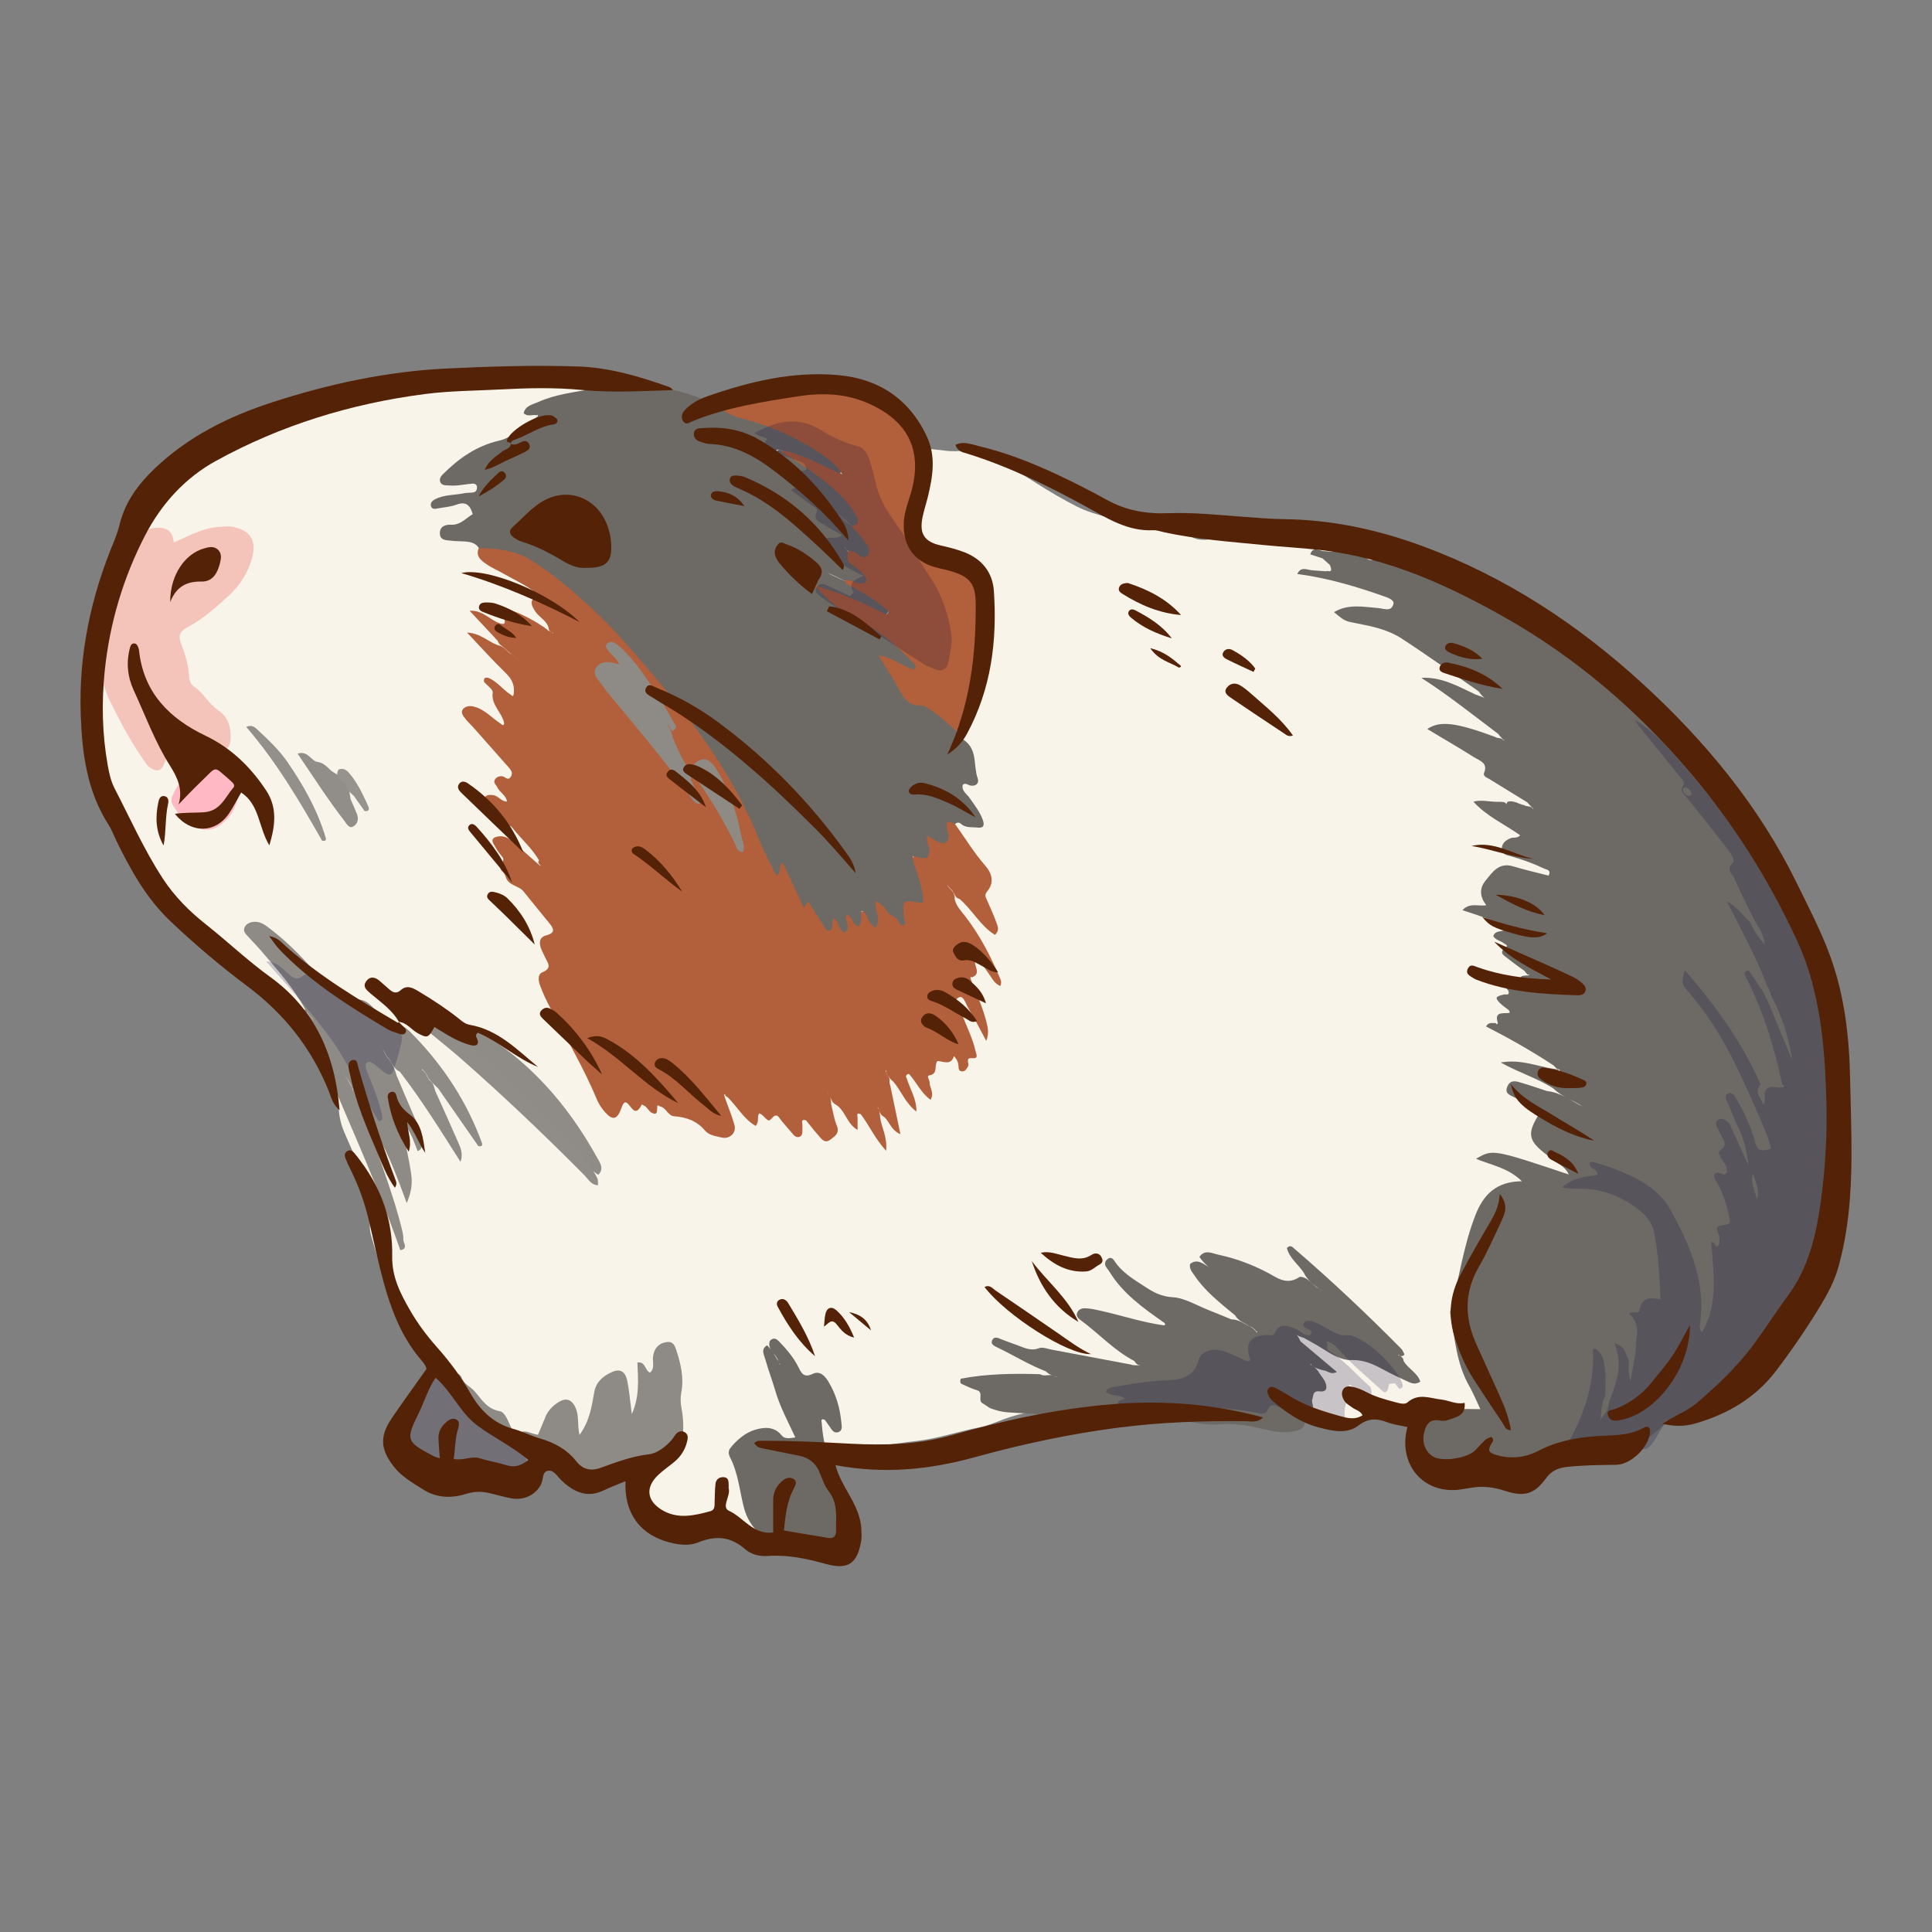 <?xml version="1.0" encoding="utf-8"?>
<!-- Generator: Adobe Illustrator 23.0.3, SVG Export Plug-In . SVG Version: 6.00 Build 0)  -->
<svg version="1.1" id="Layer_1" xmlns="http://www.w3.org/2000/svg" xmlns:xlink="http://www.w3.org/1999/xlink" x="0px" y="0px"
	 viewBox="0 0 1200 1200" enable-background="new 0 0 1200 1200" xml:space="preserve">
<rect x="0" y="0" width="1200" height="1200" fill="#808080" stroke="none"/>
<g>
	<path fill="#F9F4EA" d="M277.523,853.932c-8.012-9.003-14.41-16.703-20.328-24.816c-13.476-18.475-20.394-39.778-26.598-61.337
		c-1.246-4.331-1.433-9.466,0.989-13.819c2.472-4.444,1.019-8.396-0.782-12.441c-5.58-12.532-11.262-25.02-16.691-37.617
		c-2.221-5.153-3.584-10.295-3.736-16.315c-0.168-6.677-3.928-13.317-6.407-19.866c-1.903-5.025-4.321-9.884-4.04-15.438
		c0.229-4.531-2.829-7.651-5.219-10.612c-10.507-13.017-20.956-26.157-32.492-38.234c-4.899-5.129-12.319-7.93-18.76-11.489
		c-18.779-10.375-35.07-23.916-46.903-41.646c-6.011-9.007-12.742-17.06-19.613-25.281c-10.592-12.672-16.213-27.817-16.14-44.477
		c0.027-6.174-2.155-11.851-2.22-17.909c-0.197-18.456,3.222-36.752,2.268-55.266c-0.178-3.462,1.52-7.234,3.059-10.533
		c5.11-10.954,9.001-22.193,10.602-34.258c1.786-13.458,7.483-25.468,13.655-37.492c4.276-8.331,7.866-16.939,13.526-24.519
		c1.629-2.181,2.921-4.439,5.578-5.535c15.238-6.283,28.665-15.941,43.335-23.298c13.155-6.598,26.264-13.221,40.201-18.12
		c5.925-2.083,11.872-1.924,17.897-1.911c8.786,0.02,16.893-1.162,20.854-10.63c0.647-1.547,1.653-2.979,3.479-3.381
		c9.347-2.059,18.421-6.413,28.377-2.238c10.633,4.459,22.056,5.121,33.377,6.16c10.698,0.981,20.793-1.437,30.19-6.147
		c9.888-4.957,20.259-3.891,30.621-3.883c2.992,0.003,4.94,1.955,6.78,3.921c4.172,4.457,9.358,5.516,15.3,6.351
		c10.816,1.522,21.837,1.714,32.279,6.454c8.524,3.87,18.252,3.802,27.706,3.401c2.95-0.125,4.922-1.856,7.21-3.231
		c7.581-4.557,15.382-7.781,24.697-7.031c8.898,0.716,17.354-2.081,24.733-7.04c4.031-2.709,7.881,1.251,12.239,3.106
		c4.795,2.041,9.945-4.622,14.863-2.881c13.324,4.716,24.463,11.992,32.417,23.98c3.315,4.997,7.555,9.377,11.322,14.078
		c5.524,6.893,13.769,5.972,21.153,7.126c4.598,0.719,9.421,0.424,14.105,0.074c7.782-0.581,14.198,2.219,20.757,6.17
		c15.773,9.5,30.93,20.03,47.393,28.401c6.36,3.234,13.038,5.22,19.891,6.915c2.023,0.5,3.848,0.792,5.875,0.095
		c5.276-1.816,10.475-1.49,15.762,0.364c9.99,3.504,20.538,5.046,29.69,11.391c4.864,3.372,11.94,1.922,17.742,0.618
		c7.426-1.67,14.448-1.795,21.82,0.116c3.805,0.986,8.022,0.499,12.052,0.487c16.096-0.045,32.018,1.9,47.919,4.093
		c1.647,0.227,3.329,0.531,4.873,1.119c18.765,7.151,38.232,12.547,56.086,21.983c16.02,8.466,33.492,14.012,48.614,24.268
		c1.935,1.313,4.22,2.265,5.816,3.9c11.672,11.955,26.078,19.378,40.751,27.016c11.885,6.187,24.191,13.345,30.443,26.789
		c1.355,2.914,4.233,5.146,6.508,7.602c10.716,11.569,23.286,21.392,32.437,34.439c0.575,0.821,1.668,1.409,1.946,2.288
		c3.793,11.976,14.336,19.003,21.039,28.833c0.376,0.552,1.019,0.957,1.287,1.545c9.044,19.853,22.11,37.703,29.193,58.528
		c6.906,20.307,13.145,40.771,17.389,61.863c1.399,6.952,1.199,13.933,2.309,20.885c2.626,16.456,3.192,33.233,4.81,49.86
		c0.633,6.51-1.473,12.606-2.089,18.918c-3.24,33.155-13.497,64.087-29.534,93.199c-3.998,7.257-9.982,13.034-16.383,17.569
		c-9.889,7.007-18.369,15.433-26.93,23.73c-10.409,10.088-22.697,16.449-35.913,21.589c-2.273,0.884-4.534,1.27-6.889,1.132
		c-5.815-0.339-11.074,2.037-16.552,3.07c-15.048,2.839-26.972,10.833-38.578,19.853c-3.497,2.718-6.821,5.152-11.838,3.607
		c-3.433-1.057-6.614,1.096-9.256,3.137c-8.301,6.411-16.437,4.563-24.058-0.757c-3.749-2.617-6.465-5.77-11.073-1.51
		c-1.748,1.616-4.501,1.01-6.754,0.036c-1.895-0.819-4.045-1.728-5.847-0.863c-8.615,4.136-12.272-2.443-16.225-7.585
		c-4.182-5.439-7.121-10.956-1.86-18.121c3.644-4.964,0.734-10.135-5.711-10.581c-7.025-0.487-13.987-1.067-20.921-2.284
		c-1.909-0.335-4.627-0.542-5.487,1.511c-5.156,12.3-16.351,9.619-25.837,10.12c-4.086,0.216-8.66-0.985-12.776-2.078
		c-5.671-1.506-11.284-1.796-16.96-1.503c-8.8,0.454-17.285-1.891-25.945-2.651c-12.285-1.078-24.453-3.743-36.862-3.39
		c-4.82,0.137-9.281-1.828-13.877-1.872c-8.668-0.083-17.357-1.187-26.056,1.236c-5.077,1.415-10.65,1.112-15.964-0.35
		c-6.276-1.726-12.483-0.862-18.89-0.136c-11.656,1.32-23.117,2.824-34.207,6.995c-4.96,1.865-9.838,4.018-15.204,5.069
		c-13.096,2.565-25.921,7.032-39.103,8.477c-10.579,1.16-21.225,3.505-31.975,2.632c-6.99-0.568-13.259,1.272-19.413,4.142
		c-5.707,2.661-7.522,6.769-5.586,12.961c0.595,1.902,1.293,3.805,2.214,5.566c2.646,5.054,4.978,10.356,8.254,14.98
		c7.093,10.014,5.141,20.173,1.413,30.497c-1.407,3.896-4.042-3.414-7.676-1.123c-4.549,2.868-6.76-1.087-9.871-2.451
		c-2.153-0.944-4.38-1.869-6.273-3.223c-4.522-3.233-8.513-4.697-12.523,0.932c-2.027,2.846-4.761,2.108-8.035,0.775
		c-6.48-2.637-11.317,3.035-15.812-1.936c-3.294-3.643-6.584-6.5-12.028-4.62c-1.484,0.512-3.603,0.517-4.959-0.172
		c-4.581-2.329-7.629-8.465-10.49-5.12c-4.226,4.942-8.721,4.582-14.221,1.589c-13.952-7.592-21.978-12.281-29.645-25.23
		c-4.069-6.872-3.442-7.239-10.94-5.288c-0.968,0.252-2.214,0.139-2.888,0.715c-5.417,4.624-10.868,5.943-17.184,1.453
		c-4.724-3.358-11.022-4.054-13.264-11.209c-1.73-5.521-8.137-6.292-14.772-4.11c-7.008,2.305-13.944,4.283-19.673,9.481
		c-3.657,3.318-7.914,3.876-12.545,0.104c-4.08-3.323-9.915-4.268-14.225-1.152c-7.926,5.73-14.392,1.177-18.856-3.416
		c-5.708-5.872-11.878-11.796-15.615-19.514c-3.434-7.094-3.035-13.531,1.838-19.764
		C260.424,864.921,265.578,856.458,277.523,853.932z"/>
	<path fill="#6D6964" d="M822.088,342.288c9.144,1.041,18.729-0.427,27.135,4.837c1.508,0.944,3.274,1.26,4.517-0.353
		c3.89-5.047,8.296-2.623,12.727-1.103c44.709,15.337,85.136,38.133,120.502,69.591c21.564,19.181,43.779,37.653,63.837,58.491
		c10.497,10.905,19.845,22.665,29.106,34.653c26.171,33.876,41.195,72.813,52.905,113.21c4.256,14.682,7.068,30.036,5.142,45.68
		c-0.599,4.868,2.202,9.018,3.411,13.495c1.308,4.845,3.498,9.464,3.618,14.596c0.055,2.35,0.313,5.479-2.484,5.945
		c-6.54,1.092-4.291,5.276-3.902,9.084c1.327,12.992,3.584,26.003,3.475,38.991c-0.086,10.347,1.027,21.548-7.472,30.426
		c-2.817,2.942-3.569,7.834-5.361,11.791c-1.941,4.286-4.408,7.935-8.189,11.175c-4.084,3.5-6.616,8.891-8.139,14.123
		c-1.223,4.203-2.903,8.22-4.117,12.393c-2.007,6.898-5.016,12.362-13.36,12.672c-2.78,0.103-4.788,1.837-5.623,4.924
		c-3.328,12.305-13.527,16.332-24.244,19.358c-3.875,1.094-7.981,0.861-8.499,6.502c-0.224,2.432-2.839,3.624-5.258,4.108
		c-9.076,1.816-16.405,6.209-23.376,12.532c-6.102,5.535-14.21,8.743-22.756,10.077c-12.261,1.913-24.566,3.711-36.676,6.363
		c-8.936,1.957-17.876-0.34-26.862,1.488c-6.503,1.322-13.154,2.264-19.742,3.443c-10.235,1.832-20.666,3.079-30.505-2.256
		c-5.646-3.061-10.476-14.66-8.947-21.801c1.451-6.776,6.358-10.905,14.68-11.394c7.035-0.414,14.113-0.085,21.85-0.085
		c-2.443-5.131-4.368-9.937-6.917-14.386c-7.906-13.803-8.881-29.368-11.696-44.472c-0.121-0.652-0.201-1.386-0.031-2.008
		c5.472-20.028,8.05-40.799,15.83-60.246c4.9-12.249,12.774-20.311,28.646-20.443c-8.87-8.597-19.108-9.945-28.492-13.955
		c10.322-6.043,10.322-6.043,57.602,9.763c-2.054-4.506-5.692-6.079-8.567-8.349c-1.583-1.249-3.215-2.436-4.831-3.642
		c-12.17-9.085-12.929-13.564-4.245-26.78c-4.811-4.297-10.915-6.351-16.507-9.296c-2.54-1.338-5.871-2.257-4.015-6.62
		c1.669-3.923,4.686-3.432,7.57-2.615c5.802,1.644,11.498,3.665,17.237,5.53c8.462,0.809,14.94,6.162,21.898,9.546
		c-5.675-3.903-12.892-5.965-18.144-11.215c-9.685-6.274-20.906-9.595-32.741-16.136c12.891-2.182,22.766,2.469,33.021,3.955
		c1.021,0.006,1.94,0.46,2.906,0.67c1.018,0.872-0.366,1.413,0.722,0.62c0.273-0.199,0.158-0.506-0.346-0.919
		c-0.135-0.111-0.461-0.167-0.999-0.176c-0.977-0.612-1.588-1.577-2.426-2.304c-13.459-8.914-27.521-16.828-41.935-24.217
		c1.75-3.063,3.916-1.802,5.652-2.163c0.547-0.065,1.295,1.944,1.643-0.16c-2.23-6.764,2.71-5.766,6.504-6.01
		c0.974-0.032,1.162-0.436,0.64-1.261c-0.3-0.474-0.454-0.751-0.589-0.751c-1.811-1.435-3.809-2.691-5.391-4.345
		c-3.099-3.241-2.601-4.004,3.133-5.252c2.069,0.375,3.153-0.115,2.145-2.442c-0.765-1.022-2.151-2.04-2.157-3.067
		c-0.012-1.837,1.886-1.481,3.106-1.421c2.325,0.113,4.638,0.45,6.956,0.694c1.246,0.673,2.702,0.207,3.928,0.707
		c-0.046-0.027,0.599,0.463,0.599,0.463s-0.164-0.793-0.214-0.818c-0.964-0.637-1.632-1.499-2.358-2.303
		c-0.731-0.806-1.462-1.612-2.193-2.418c0.502-0.573,1.139-0.874,1.884-0.941c1.016-0.161,2.044-0.263,3.074-0.207
		c-0.009-0.016,0.646-0.771,0.646-0.771s-0.941,0.338-0.958,0.325c-0.976-0.573-1.484-1.556-2.199-2.345
		c-3.507-2.598-7.113-5.075-10.486-7.837c-2.108-1.727-5.879-3.375-1.173-6.682c1.984-1.394-0.489-2.09-1.229-2.685
		c-2.031-1.632-5.013-1.899-6.47-4.387c1.232-3.801,5.087-2.467,8.039-4.18c-7.966-6.252-17.396-8.643-27.217-11.962
		c4.698-5.006,9.937-2.196,14.834-3.082c-3.927-5.01-4.528-10.294-0.497-15.23c4.357-5.336,8.343-11.589,17.163-8.913
		c7.28,2.209,14.727,3.869,22.047,5.759c1.803-3.583-1.326-3.672-2.693-4.325c-6.665-3.183-13.61-5.666-20.722-7.704
		c-2.469-0.708-5.69-1.072-5.658-4.665c0.031-3.474,2.488-5.318,5.446-6.538c1.757-0.724,3.958,0.31,5.968-1.807
		c-9.722-6.922-20.769-11.727-29.011-20.846c4.754-1.506,10.211,0.199,15.56,0.04c0.337,0.006,0.675,0.013,1.011,0.017
		c0.951,0.025,1.905,0.03,2.795,0.358c0.531,0.224,0.858,0.638,0.938,1.219c0.243-0.456,0.476-0.919,0.671-1.403
		c-0.004-0.004,0.688-0.368,0.688-0.368c3.665-0.692,6.62,1.676,9.976,2.313c1.316,1.013,3.181,0.293,4.408,1.371
		c0.477-0.018,0.699,1.424,1.193,0.553c0.641-1.131,0.308,0.729-0.655-0.32c-1.05-1.225-2.214-2.237-3.203-3.412
		c-7.69-4.735-15.374-9.482-23.077-14.197c-1.674-1.024-4.576-1.981-3.739-4.015c2.608-6.337-2.621-7.548-5.943-9.64
		c-9.567-6.025-19.348-11.709-29.285-17.671c7.748-5.37,17.929-4.068,42.152,4.908c1.301,1.05,3.186,0.322,4.403,1.418
		c0.473-0.018,0.714,1.419,1.19,0.542c0.619-1.142,0.304,0.727-0.66-0.322c-1.061-1.231-2.202-2.289-3.101-3.556
		c-15.686-11.797-31.022-24.076-47.731-34.788c12.641-0.734,23.044,5.407,33.789,10.421c2.337,0.88,4.849,1.371,6.703,2.992
		c-0.115-0.077,0.266,0.213,0.266,0.213s-0.248-0.215-0.361-0.277c-1.966-1.349-3.478-2.957-4.659-4.878
		c-16.004-11.038-31.805-22.388-48.097-32.985c-8.189-5.326-17.922-7.434-27.471-9.281c-7.268-1.406-7.327-1.1-14.374-7.012
		c8.886-5.327,18.224-3.239,27.34-2.547c2.293,0.174,4.563,1.135,6.912,0.614c1.415-0.314,2.147-1.552,2.572-2.816
		c0.509-1.513-0.426-2.535-1.609-3.267c-0.845-0.523-1.767-0.957-2.705-1.292c-18.017-6.417-36.28-11.896-55.321-14.377
		c2.295-5.212,6.436-2.285,9.921-2.249c2.705,0.193,5.41,0.385,8.114,0.578c0.872-0.782,2.604,0.991,3.03-1.061
		c-0.186-1.051-0.34-2.072-0.925-2.972c-1.438-1.381-3.023-2.57-4.389-3.995c-2.573-0.835-5.145-1.671-7.718-2.506
		C815.488,339.221,819.098,342.01,822.088,342.288z"/>
	<path fill="#B2603B" d="M340.906,391.009c-0.594-5.238-5.626-7.193-8.235-10.972c-2.855-4.137-4.357-7.53,1.773-10.456
		c-6.795-5.803-14.223-8.995-21.157-12.965c-3.782-2.165-7.864-3.879-11.402-6.375c-3.2-2.257-6.694-4.927-4.471-9.882
		c14.001-4.035,26.448,0.604,37.581,8.214c31.621,21.615,56.733,49.928,81.089,79.182c25.576,30.719,46.412,64.034,61.546,101.011
		c1.254,3.063,1.026,9.654,8.617,6.039c2.28-1.086,5.075,4.271,5.593,7.404c2.093,12.653,14.49,17.918,19.683,28.272
		c0.894,1.784,2.406,2.329,3.759,0.291c2.376-3.578,4.303-1.953,6.192,0.456c0.413,0.527,0.761,1.105,1.137,1.662
		c-0.473-10.471,9.322-1.356,11.809-6.207c0.787-0.581,1.658-0.814,2.623-0.721c1.995,0.531,2.828,2.64,4.768,3.486
		c1.337-3.494-2.514-8.628,1.737-10.5c4.364-1.922,6.623,2.674,8.904,5.753c1.046,2.314,2.842,3.883,5.111,4.983
		c0.903,0.633,1.653,1.405,2.239,2.234c0.971-1.113-0.527-1.834-0.396-2.792c-0.589-3.875-2.63-8.199,1.813-10.921
		c3.415-2.092,7.032-1.213,10.364,0.429c-1.393-7.709-5.579-15.486-5.658-24.18c0.425-1.456,1.297-2.535,2.673-3.188
		c3.749-0.738,5.983-2.495,5.476-6.849c-0.606-5.208,1.079-7.909,6.86-5.409c4.484,1.939,4.827-0.821,5.164-4.37
		c0.477-5.022,2.125-8.624,7.129-2.78c6.211,8.636,11.691,17.782,18.748,25.833c4.285,4.888,5.729,10.569,1.089,16.115
		c-1.768,2.113-0.805,3.504-0.011,5.313c2.002,4.565,4.055,9.118,5.794,13.785c0.869,2.333,2.098,4.969-0.838,7.791
		c-9.177-5.627-14.046-15.601-22.047-22.346c-2.937-0.597-3.056-3.624-4.643-5.381c-0.991-1.134-2.175-2.104-2.893-3.287
		c0.08,0.123-0.068,0.002,0,0.103c0.434,0.862,0.994,1.477,1.579,2.108c0.756,0.799,1.502,1.571,2.138,2.443
		c0.505,1.392,0.998,2.785,0.879,4.302c0.892,4.106,3.782,6.994,6.228,10.141c9.081,11.684,15.865,24.658,21.615,38.225
		c0.652,1.538,1.549,2.967,0.431,5.445c-3.856-1.591-5.368-5.263-7.52-8.217c-2.156-2.96-4.173-6.021-6.25-9.038
		c-0.458-0.621-1.022-0.831-1.576-0.46c-0.895,0.601-1.057,1.369-0.299,2.226c-0.666,3.365,4.02,7.753-1.932,10.107
		c0,0-0.823-0.371-0.812-0.369c0.011,0.002-0.129,0.872-0.129,0.869c0.147,0.561,0.328,1.114,0.543,1.656
		c3.288,8.39,7.126,16.567,9.325,25.373c0.888,3.555,1.829,6.972-0.049,11.98c-4.086-7.563-7.354-14.161-11.177-20.42
		c-1.583-2.593-2.954-8.256-6.029-6.572c-4.404,2.412,0.486,6.188,1.617,9.225c3.029,8.133,7.125,15.867,9.013,24.424
		c0.523,1.963,1.804,4.315-2.064,4.027c-4.922-0.475-1.59,3.5-2.704,5.123c-0.944,1.375-1.499,3.063-3.49,3.093
		c-2.417,0.036-2.338-1.852-2.447-3.489c-0.138-2.081-0.849-3.898-2.787-6.003c-1.963,6.094-6.549,3.171-10.256,3.049
		c-2.316,2.747,0.656,7.942-5.025,8.9c-2.044,0.345,0.135,2.754,0.119,4.237c-0.038,3.462,3.18,6.674,0.593,10.908
		c-5.691-4.098-8.482-10.353-12.748-15.311c-0.455-0.718-1.007-0.913-1.588-0.493c-0.876,0.633-1.263,1.398-0.464,2.376
		c1.838,6.618,6.176,12.522,6.032,20.794c-6.9-5.356-9.46-12.862-14.281-18.583c-1.096-0.886-2.142-1.819-2.815-3.076
		c-0.38-0.522-0.776-1.047-1.171-1.555c-0.336-0.515-0.574-1.084-0.701-1.686c0.004,0.013,0.472-0.734,0.472-0.734
		s-0.784,0.403-0.775,0.423c0.286,0.573,0.527,1.141,0.743,1.736c0.681,0.791,1.31,1.597,1.66,2.595
		c0.534,1.428-0.127,3,0.576,4.394c2.035,9.752,4.07,19.505,6.369,30.521c-5.939-2.538-6.698-7.814-10.053-10.645
		c-1.891-1.079-2.994-2.686-3.245-4.851c-0.156-0.796-0.561-1.095-1.211-0.891c0.634,0.089,1.074,0.409,1.25,1.052
		c0.115,1.605,0.677,3.139,0.681,4.754c0.66,6.279,4.604,12.057,3.676,20.926c-7.176-8.033-10.562-15.992-15.673-22.7
		c-2.524-1.231-2.388,0.264-2.031,1.983c0,2.255,0,4.51,0,7.738c-7.032-4.085-7.643-12.591-13.947-15.955
		c-2.251-1.337-2.552-3.879-3.653-5.913c-0.431-0.524-0.768-1.115-0.985-1.663c0.031,0.095-0.307-0.499-0.307-0.499
		s0.162,0.248,0.198,0.291c0.261,0.882,0.852,1.506,1.322,2.238c0.781,1.729,0.901,3.543,0.932,5.372
		c1.131,4.486,1.779,9.171,3.519,13.407c2.022,4.922-1.514,6.828-4.175,8.843c-3.34,2.53-5.423-0.665-7.337-2.838
		c-2.626-2.982-5.047-6.144-7.556-9.229c-2.615-0.946-2.744,0.47-2.304,2.426c0.001,1.335-0.013,2.67,0.006,4.005
		c0.026,1.758-0.245,3.469-2.244,3.89c-1.329,0.28-2.523-0.445-3.438-1.528c-2.366-2.801-4.771-5.569-7.143-8.365
		c-1.914-2.256-2.81-5.904-6.774-1.083c-2.088,2.539-4.317-3.165-7.296-3.68c-1.467,2.261,0.29,5.309-2.152,7.763
		c-7.295-4.2-11.297-11.776-17.083-17.54c-0.607-0.492-1.233-0.957-1.836-1.338c0.047,0.051,0.048-0.862,0.048-0.862
		s-0.803,0.434-0.772,0.438c0.274,0.541,0.437,1.102,0.52,1.686c2.018,5.65,4.342,11.214,5.963,16.976
		c1.42,5.049-3.059,9.124-8.174,7.824c-3.551-0.903-7.6-1.31-10.031-4.21c-5.099-6.084-11.582-8.421-19.222-8.964
		c-3.566-0.254-4.745-4.574-7.903-5.862c-0.533-0.063-1.016-0.252-1.439-0.56c0.011,0.009-0.601-0.379-0.601-0.379
		s-0.609,0.392-0.6,0.394c0.009,0.002,0.07,0.711,0.07,0.711c-0.398,2.04,0.474,5.63-3.641,3.425
		c-1.387-0.744-2.226-2.457-3.448-3.583c-0.695-0.64-1.657-0.99-2.499-1.47c-4.85,9.459-6.751-0.732-10.305-1.398
		c-1.445,0.639-1.858,2.176-2.438,3.765c-2.592,7.106-5.444,7.794-10.233,2.31c-1.962-2.246-3.736-4.849-4.875-7.589
		c-8.392-20.185-19.604-38.918-29.652-58.25c-2.159-4.154-4.177-8.424-5.756-12.822c-1.004-2.797-1.695-6.82,1.548-8.162
		c6.414-2.654,3.032-6.032,1.506-9.468c-0.817-1.839-1.846-3.598-2.51-5.488c-1.272-3.618-0.843-6.854,3.402-7.974
		c6.012-1.586,4.481-4.333,1.646-7.748c-5.353-6.448-10.547-13.027-15.852-19.516c-3.093-3.783-9.595-3.457-11.12-9.26
		c-0.322-1.224-1.271-2.431-2.234-3.313c-3.34-3.058,2.957-5.861,0.019-9.104c-2.218-2.449-3.983-5.394-5.532-8.338
		c-1.327-2.522,0.578-3.614,2.75-4.052c3.612-0.729,6.615,0.742,9.237,3.002c5.063,4.364,10.035,8.833,15.045,13.258
		c0.767,0.626,1.426,1.381,2.2,1.842c-0.078-0.063,0.483,0.188,0.483,0.188s-0.262-0.371-0.331-0.416
		c-0.501-0.375-0.852-0.776-1.145-1.288c-0.309-0.692-0.212-1.278,0.272-1.801c-4.082-7.015-10.1-12.453-15.254-18.589
		c-1.298-1.546-2.57-4.181-5.566-2.18c-1.797,1.2-3.224,0.084-4.21-1.37c-2.824-4.169-5.608-8.368-8.27-12.642
		c-0.886-1.422-1.36-3.25-0.146-4.687c1.176-1.392,3.009-1.221,4.702-1.072c3.466,0.305,5.333,4.17,8.995,4.034
		c0.276,0.437,0.607,0.827,0.999,1.166c-0.337-0.391-0.723-0.727-1.152-1.014c-0.402-4.051-4.42-5.689-6.002-8.983
		c-0.817-1.7-2.968-3.084-1.266-5.217c1.056-1.324,2.617-1.901,4.461-1.651c1.705,0.231,3.361,3.013,5.145,0.334
		c1.675-2.516,0.038-4.368-1.549-6.163c-7.284-8.235-14.553-16.483-21.851-24.705c-1.548-1.744-3.357-3.279-4.745-5.135
		c-1.342-1.794-3.351-3.95-1.383-6.199c1.579-1.804,4.153-2.006,6.556-1.431c6.79,1.623,11.168,7.067,16.738,10.625
		c0.711,0.472,1.403,1.704,2.165,0.052c-0.997-6.903-8.291-11.373-7.136-19.408c0.273-1.897-3.472-4.371-5.369-6.58
		c-0.404-2.175,0.45-3.044,2.632-2.539c5.514,2.2,8.905,7.224,13.739,10.328c0.663,0.229,1.315,2.016,1.992,0.013
		c0.82-5.237-0.764-9.276-4.722-13.117c-8.07-7.833-15.582-16.24-24.214-25.349c8.181,0.378,12.995,5.572,18.994,7.802
		c0.4,0.108,0.799,0.215,1.199,0.321c2.463,0.727,4.073,2.601,5.794,4.305c0.582,0.47,1.236,0.839,1.938,1.102
		c0.885,0.57,1.621,1.329,2.366,2.053c0.439,0.44,0.889,0.891,1.325,1.326c-0.013-0.017,0.402,0.701,0.402,0.701
		s-0.361-0.691-0.377-0.711c-0.448-0.436-0.878-0.854-1.315-1.287c-0.716-0.732-1.411-1.463-2.279-2.02
		c-1.039-0.544-1.946-1.241-2.77-2.07c-1.452-1.568-3.181-2.788-4.833-4.101c-0.666-0.586-1.093-1.312-1.285-2.178
		c-5.629-6.017-11.259-12.034-17.605-18.817c8.316-0.465,12.757,5.925,18.976,7.884c2.52,0.815,3.534,0.113,2.583-2.566
		c-0.533-1.484-2.433-2.654-1.506-4.444c1.136-2.192,3.39-1.952,5.205-1.331c8.183,2.801,15.671,6.986,22.74,11.939
		c0.461,0.67,1.093,1.073,1.856,1.196c0.559,0.303,1.166,0.598,1.758,0.828c-0.027-0.04-0.347,0.769-0.347,0.769
		s0.714-0.498,0.705-0.496c-0.566-0.192-1.05-0.502-1.466-0.928C341.51,392.028,341.096,391.637,340.906,391.009z"/>
	<path fill="#6D6964" d="M559.398,574.625c-0.75-1.298-1.499-2.596-2.249-3.893c-1.671-1.801-4.438-2.059-5.883-4.178
		c-1.698-2.851-3.743-5.325-7.589-6.979c-0.305,5.671,3.664,10.967,0.138,16.679c-4.128-2.201-4.426-6.685-6.846-9.543
		c-0.727-0.654-1.447-1.535-2.247-0.078c0.028,2.934,0.851,6.006-1.37,8.736c-4.379-0.644-3.435-6.411-7.384-7.272
		c-2.3,3.458,3.605,7.744-1.52,11.294c-3.472-1.913-3.396-6.835-6.582-9.127c-2.053,2.283,0.314,5.469-2.252,7.709
		c-0.636-0.117-2.022,0.033-2.376-0.501c-3.828-5.769-7.493-11.645-11.265-17.591c-0.901,1.27-1.621,2.285-2.721,3.836
		c-4.436-9.429-8.678-18.446-13.068-27.778c-3.316,1.855-0.149,6.098-4.121,7.777c-3.537-7.356-7.563-14.587-10.589-22.215
		c-14.803-37.313-37.741-69.307-63.581-99.604c-13.295-15.588-26.322-31.357-41.535-45.145
		c-11.693-10.598-23.683-20.992-37.127-29.183c-9.441-5.752-20.731-6.879-31.818-7.206c-2.041-3.223-5.332-3.805-8.734-4.055
		c-2.673-0.197-5.379-0.081-8.029-0.424c-3.174-0.41-7.464,0.019-7.456-4.732c0.007-4.26,3.435-5.399,7.12-5.243
		c5.651,0.239,8.993-3.954,13.294-6.581c-1.507-5.106-3.813-8.177-9.969-5.911c-3.716,1.368-7.832,1.672-11.783,2.369
		c-1.597,0.282-3.516,0.775-4.172-1.414c-0.57-1.902,0.759-3.28,2.199-4.079c5.733-3.18,12.32-2.636,18.486-3.956
		c1.942-0.416,4.036-0.138,5.968-0.581c1.351-0.31,1.992-1.625,1.928-3.12c-0.076-1.772-1.433-2.333-2.723-2.243
		c-3.321,0.232-6.612,0.892-9.932,1.141c-2.329,0.175-4.69,0.009-7.031-0.108c-1.424-0.071-2.678-0.801-3.15-2.125
		c-0.613-1.722,0.128-3.205,1.407-4.486c9.964-9.986,21.048-17.891,35.19-21.132c9.072-2.079,15.059-9.756,22.865-14.229
		c0.355-0.581,1.764-0.574,0.998-1.78c-0.722-1.136,0.561,0.559-0.741,0.219c-2.51-0.558-5.339,1.244-7.888-1.248
		c1.002-4.716,5.463-5.34,8.873-6.877c10.815-4.877,22.544-6.158,34.073-8.225c27.25-4.883,53.363-1.843,78.129,10.93
		c23.256,7.244,46.884,13.665,66.762,28.703c4.309,3.26,12.215,6.93,9.032,12.276c-2.99,5.022-9.411-1.036-13.999-3.029
		c-6.724-2.922-13.427-5.934-19.962-9.255c-1.806-0.248-2.99-2.234-5.039-1.85c-1.313-0.304-1.194,1.575-0.484,0.85
		c2.192-2.24,3.593,1.423,5.671,1.206c17.149,7.836,31.723,18.992,42.941,34.16c2.595,3.508,7.311,8.416-0.83,11.717
		c-4.138-2.098-6.878-5.995-10.765-8.411c-1.01-0.763-2.137-1.37-3.096-2.09c-0.364-0.258-0.708-0.98-0.997-0.985
		c-0.545-0.01-0.468,0.375,0.293,0.559c0.952,1.117,2.416,1.342,3.446,2.266c3.741,2.379,6.39,6.094,10.316,8.22
		c4.007,1.834,7.308,4.509,9.298,8.465c1.71,3.4,4.897,7.098,1.32,10.766c-3.57,3.66-7.251,0.969-10.633-1.123
		c-1.301-1.181-2.544-2.44-3.848-3.619c-0.526-0.402-0.868-0.949-1.108-1.567c0.126,0.643,0.477,1.155,1.059,1.543
		c1.116,1.312,2.172,2.651,2.957,4.191c1.914,3.654,5.579,5.676,8.098,8.741c2.069,2.517,5.03,5.235,2.11,8.656
		c-2.236,2.62-5.379,2.087-8.178,0.347c-1.133-0.704-2.249-1.409-3.564-1.718c-5.336-1.314-9.733-4.987-15.17-6.043
		c-1.319-1.172-2.911-1.84-4.548-2.408c-1.575-1.675-3.813-1.248-5.68-1.761c-0.494-0.148-0.887-0.51-1.033-1.027
		c0.08,0.028-0.464,0.459-0.401,0.538c0.708-0.269,1.195-0.115,1.58,0.574c1.555,0.531,3.284,0.035,4.654,1.104
		c1.318,1.238,3.296,1.193,4.63,2.397c5.121,1.799,9.742,4.752,14.926,6.411c9.396,4.659,20.059,7.457,25.724,17.575
		c-0.018,1.686-0.941,2.647-2.49,3.104c-12.891-2.805-24.025-10.084-36.444-14.084c7.171,6.449,15.118,11.787,23.767,16.382
		c11.935,6.342,22.24,14.995,31.127,25.224c1.733,1.994,3.814,4.474,1.667,7.135c-1.799,2.231-4.368,0.711-6.496-0.088
		c-3.773-1.418-7.225-3.549-12.493-5.824c4.197,6.158,7.225,11.397,10.252,16.65c2.494,4.328,5.837,6.743,10.663,8.366
		c9.685,3.258,18.116,8.601,22.832,18.305c1.692,2.059,3.064,4.539,5.131,6.101c7.961,6.016,5.126,15.606,7.922,23.306
		c1.003,2.763-0.77,5.159-4.558,4.482c-1.494-0.267-2.86-1.959-4.735-0.454c-0.843,3.892,2.606,5.683,4.357,8.272
		c2.981,4.408,6.384,8.549,8.159,13.676c1.153,3.331,0.412,5.107-3.519,4.616c-3.472-0.434-7.166,0.372-10.158-2.4
		c-0.972-0.9-2.451-0.93-3.573,0.238c-2.818-1.261-6.136-3.436-5.129,2.639c0.27,1.628,1.097,3.221,1.091,4.828
		c-0.015,3.734-2.507,5.326-6.024,3.81c-2.366-1.02-4.52-2.532-6.812-3.849c-1.835,3.399,1.14,5.925,0.941,8.927
		c-0.324,4.882-1.812,5.755-7.872,4.035c-2.45-1.051-3.097-0.246-2.205,2.143c2.246,8.669,6.354,16.915,6.13,26.125
		c-0.508,0.165-0.851,0.405-1.142,0.354c-11.837-2.103-11.836-2.106-10.725,9.619C562.283,572.622,563.293,574.861,559.398,574.625z
		"/>
	<path fill="#B2603B" d="M529.177,342.28c3.303,0.815,6.483,6.079,9.495,2.753c3.617-3.994-1.337-7.614-3.376-11.045
		c-1.674-2.816-4.992-4.383-6.274-7.597l-0.011,0.01c4.638-0.348,4.628-2.906,2.804-6.131c-4.671-8.26-11.438-14.743-18.713-20.541
		c-8.304-6.617-16.909-12.914-26.396-17.839c-0.628-0.419-0.853-0.858-0.676-1.32c0.181-0.472,0.37-0.708,0.569-0.708
		c12.393,2.525,23.28,9.062,36.697,14.789c-3.997-5.667-7.453-8.556-11.26-11.259c-15.735-11.173-33.041-18.862-51.677-23.587
		c-5.329-1.351-10.012-3.616-14.022-7.333c5.684-3.329,12.028-4.077,18.346-3.766c3.937,0.194,7.398-0.155,10.314-2.723
		c7.262-6.397,15.512-6.896,24.338-4.424c3.607,1.01,7.262,1.929,10.655-0.445c7.662-5.362,15.301-2.652,22.976-0.133
		c7.982,2.62,13.823,8.982,21.796,12.043c4.323,1.66,6.62,8.111,9.047,12.92c5.948,11.786,6.567,24.409,5.845,37.246
		c-0.135,2.411-0.637,4.794-2.265,6.534c-4.423,4.725-2.978,9.523-1.026,14.756c2.2,5.898,5.854,11.451,5.354,18.136
		c-0.229,3.063,1.626,4.135,4.064,4.727c5.085,1.235,9.759,3.454,15.532,2.266c6.65-1.369,8.79,0.525,11.405,6.87
		c3.208,7.785,5.162,15.814,5.433,24.332c0.296,9.31,2.106,18.499,0.135,27.94c-0.959,4.594-1.847,9.07-3.553,13.47
		c-2.443,6.301-2.501,13.023-2.834,19.709c-0.263,5.279-0.241,11.195-7.697,12.092c-5.42-3.966-9.713-9.333-15.675-12.627
		c-2.051-1.133-4.173-3.343-6.141-3.213c-8.452,0.561-11.367-5.234-14.66-11.227c-3.505-6.378-7.536-12.467-12.068-19.876
		c8.998,1.382,14.945,6.878,22.172,8.915c2.118-2.618-0.28-3.849-1.42-5.08c-9.9-10.685-21.096-19.845-34.161-26.311
		c-10.141-5.019-18.427-12.106-25.833-20.769c14.868,4.173,28.966,10.227,42.713,17.181c0.889,0.513,1.798,0.766,2.444-0.287
		c0.359-0.586,0.119-1.248-0.414-1.798c-7.934-6.579-16.664-11.909-25.862-16.507c-0.618-1.788-0.282-2.661,1.792-1.869
		c3.687-0.083,7.097,4.135,11.449,0.468c-1.554-4.568-5.206-7.365-8.884-9.971c-2.321-1.645-4.271-3.086-3.038-6.279
		C526.255,342.695,527.067,341.821,529.177,342.28z"/>
	<path fill="#6D6964" d="M807.669,833.041c7.405,6.236,14.811,12.472,22.664,19.085c-3.978,2.121-5.894-1.024-8.413-0.95
		c-2.345-0.785-4.866-1.159-6.779-2.92c-0.752-0.115-0.803-0.75-0.95-1.316c-0.52,0.502-0.335,0.884,0.561,1.151
		c2.162,1.246,3.806,2.981,4.968,5.178c1.126,1.668,2.508,3.22,3.324,5.028c1.498,3.318,1.184,6.515-3.353,5.91
		c-4.588-0.612-3.816,3.041-4.618,5.01c-1.012,2.487,3.757,7.822-3.9,6.947c-1.194-0.137-0.377,2.185-0.363,3.439
		c0.077,6.607-1.37,8.25-7.524,9.462c-7.53,1.483-14.753-0.544-21.894-2.191c-7.863-1.814-15.413-2.884-23.707-2.192
		c-9.907,0.826-19.962-1.848-29.781-4.004c-3.678-0.807-7.292-1.118-10.984-1.013c-20.176,0.571-40.371,0.372-60.487-0.867
		c-10.044-0.618-20.106-0.888-30.148-1.527c-3.76-0.239-7.306-1.168-10.755-2.442c-1.832-0.676-3.317-2.241-5.097-3.126
		c-3.53-1.754,0.927-6.899-3.751-8.259c-3.189-0.927-6.22-2.432-9.264-3.807c-0.947-0.427-1.341-1.41-0.623-3.318
		c15.966-3.029,32.546-3.335,49.188-2.767c2.626,1.606,5.585-0.126,8.266,0.822c0.823-0.075,1.219,1.156,2.17,0.732
		c-0.479-0.215-1.163,0.059-1.466-0.612c-2.118-0.26-3.877-1.195-5.335-2.721c-10.331-3.995-19.76-9.822-29.691-14.63
		c-2.108-1.02-5.053-2.101-3.548-4.91c1.391-2.595,4.072-0.955,6.244-0.103c3.112,1.222,6.278,2.305,9.42,3.45
		c4.287,1.563,8.274,3.765,13.311,1.783c2.159-0.849,5.214,0.426,7.829,0.913c16.414,3.057,32.819,6.165,49.227,9.256
		c1.757,0.787,3.685,0.188,5.409,0.67c-0.07-0.004,0.648-0.033,0.648-0.033s-0.718-0.114-0.747-0.116
		c-1.505-0.39-2.368-1.488-3.146-2.686c-12.657-6.606-22.232-17.261-33.593-25.57c-1.427-1.044-2.645-2.457-2.017-4.224
		c0.731-2.058,2.632-3.025,4.81-2.984c3.361,0.063,6.604,0.821,9.898,1.552c13.086,2.905,25.851,7.206,39.181,9.039
		c0.955-0.152,1.119-0.597,0.516-1.355c-0.305-0.383-0.542-0.593-0.756-0.593c-12.666-8.903-25.281-17.858-33.563-31.446
		c-0.694-1.139-1.699-2.104-2.29-3.285c-0.859-1.716-0.27-3.329,1.132-4.479c1.701-1.395,3.175-0.557,4.173,0.987
		c4.923,7.611,12.596,11.952,19.891,16.693c4.916,3.195,9.63,5.61,16.273,6.003c7.665,0.453,15.093,5.139,22.594,8.064
		c4.681,1.826,9.306,3.795,13.956,5.7c4.663-0.071,8.132,2.909,12.057,4.712c1.123,0.59,2.039,1.443,2.864,2.293
		c0.343,0.293,0.673,1.074,0.921,1.07c0.555-0.01,0.471-0.405-0.288-0.638c-1.174-1.37-2.344-2.642-4.149-3.071
		c-3.11-2.126-7.017-3.185-8.983-6.803c-9.122-7.583-18.57-14.811-25.315-24.848c-1.494-2.223-3.315-4.132-2.724-7.077
		c4.102-3.307,7.507-0.634,10.887,1.379c6.076,3.618,11.481,8.205,17.287,12.203c3.647,2.538,7.139,5.3,10.774,7.858
		c0.733,0.449,1.425,0.96,2.099,1.49c0.676,0.503,1.31,1.063,1.924,1.638c0.307,0.276,0.6,0.576,0.909,0.853
		c1.712,1.772,3.59,3.343,5.726,4.606c0.733,0.431,1.411,0.929,2.08,1.45c0.696,0.514,1.341,1.08,1.979,1.663
		c0.329,0.29,0.635,0.597,0.964,0.885C797.929,824.255,805.184,826.275,807.669,833.041z"/>
	<path fill="#F4C4BA" d="M91.088,427.353c0.636,10.972,4.798,20.916,10.433,29.96c4.042,6.487,3,11.855,0.099,17.882
		c-2.042,4.241-4.752,3.988-8.126,1.811c-2.372-1.531-3.553-3.996-5.085-6.171c-7.76-11.02-13.906-22.983-19.918-34.988
		c-4.398-8.783-6.456-18.792-6.907-28.098c-0.342-7.064,1.013-15.41,3.191-22.385c2.301-7.368,3.237-14.973,5.607-22.246
		c2.633-8.079,2.748-17.457,12.517-21.628c1.619-0.691,2.342-3.934,3.088-6.13c2.13-6.273,7.279-7.664,12.837-7.598
		c5.239,0.062,8.83,2.849,9.054,9.301c10.016-4.651,19.204-9.639,29.897-9.925c1.987-0.053,3.902-0.407,5.952-0.051
		c11.788,2.049,15.976,8.516,12.68,20.07c-2.553,8.947-7.459,16.582-14.258,22.785c-7.925,7.231-15.936,14.487-25.514,19.543
		c-4.533,2.393-6.217,4.891-4.153,10.22c2.529,6.528,4.65,13.339,4.981,20.469c0.118,2.543,1.065,4.944,2.923,6.175
		c6.01,3.979,9.189,10.777,15.066,14.75c6.322,4.274,8.069,10.389,7.809,17.481c-0.215,5.871-2.499,7.724-8.267,7.147
		c-2.139-0.214-3.834-1.21-5.507-2.282c-14.221-9.117-27.667-19.069-36.388-34.078c-0.451-0.777-1.437-1.243-2.174-1.854
		C90.928,427.512,91.088,427.353,91.088,427.353z"/>
	<path fill="#8E8B87" d="M334.154,891.168c1.748-4.179,3.217-7.544,4.568-10.956c1.692-4.272,4.846-7.341,8.614-9.566
		c4.666-2.755,8.102-1.081,10.261,3.941c2.112,4.913,0.939,10.328,2.337,16.694c6.322-8.715,7.606-17.718,9.132-26.451
		c1.068-6.115,4.793-9.453,9.625-11.973c6.132-3.198,9.619-1.648,10.98,5.125c1.282,6.383,1.77,12.926,2.73,20.342
		c4.99-10.888,3.912-21.551,3.508-32.066c5.305-0.639,4.394,4.88,7.844,6.322c3.134-2.741,1.45-6.597,1.846-9.912
		c0.629-5.258,3.775-8.587,8.865-9.143c3.563-0.389,4.656,2.224,5.499,4.764c2.87,8.646,4.955,17.49,3.213,26.623
		c-0.653,3.421-0.488,6.487,0.135,9.855c1.161,6.275,1.453,12.68,0.502,19.055c-2.184,14.646-11.591,21.144-26.243,18.484
		c-6.375-1.158-13.285-3.588-17.665,4.207c-0.283,0.503-1.205,1.113-1.644,0.993c-8.612-2.348-19.159,2.91-26.012-5.825
		c-4.798-6.115-10.737-9.355-18.265-10.417c-1.228,4.805-2.243,9.688-3.751,14.414c-1.397,4.374-4.362,6.995-9.203,4.949
		c-4.12-1.741-7.897-2.117-12.368-0.802c-3.466,1.019-7.033-0.865-10.371-2.842c-5.218-3.091-10.425-5.243-15.865,0.785
		c-3.604,3.993-8.658,0.969-11.936-1.198c-6.446-4.26-15.004-7.271-14.729-17.433c0.015-0.569-0.522-1.239-0.959-1.72
		c-3.738-4.125-7.388-9.354-5.539-14.396c3.049-8.312,5.517-17.08,12.17-23.913c6.23-6.399,13.55-6.518,21.349-6.078
		c1.781,0.101,3.333,0.88,3.929,2.63c1.402,4.111,5.501,5.55,8,8.41c4.526,5.179,7.658,10.996,15.703,12.46
		c3.479,0.633,5.235,6.568,7.212,10.466c1.096,2.161,2.188,4.207,5.288,2.714C326.688,887.894,330.024,890.701,334.154,891.168z"/>
	<path fill="#8E8B87" d="M250.14,702.181c1.798,9.121,4.024,18.127,5.29,27.396c0.863,6.314-0.241,11.727-2.806,17.69
		c-5.456-14.792-10.769-29.545-18.634-43.155c-5.199-3.716-5.451-10.335-8.862-15.096c-1.67-3.068-2.575-6.55-4.953-9.24
		c-0.941-1.009-1.017-2.283-1.087-3.556c-1.54-2.958-2.961-5.989-5.034-8.648c-0.751-0.866-0.885-2.004-1.286-2.865
		c0.07,0.125,0.029,0.097,0.075,0.204c0.326,1.311,0.889,2.372,1.672,3.344c1.689,2.342,2.626,5.089,4.232,7.461
		c0.294,1.703,0.626,3.388,1.886,4.705c2.153,2.919,2.94,6.522,4.83,9.573c3.186,5.74,5.758,11.695,6.533,18.292
		c5.967,18.002,12.771,35.733,17.379,54.175c0.651,2.606,1.287,5.161,1.166,7.858c0.439,2.392,2.851,5.403-1.932,6.158
		c-13.033-37.654-29.543-73.898-45.001-110.564c-4.805-11.398-10.552-22.406-16.046-33.504c-1.485-2.999-2.134-5.064,2.232-5.346
		c0.535,0.729,0.967,1.513,1.285,2.357c1.036,1.492,2.763,2.454,3.443,4.653c-0.284-1.9-1.672-2.604-2.481-3.715
		c-0.928-0.97-1.381-2.286-2.35-3.225c-7.208-13.389-17.279-24.637-27.068-36.086c-2.833-3.314-5.895-6.431-8.843-9.647
		c-1.374-1.499-2.894-3.097-1.902-5.292c1.051-2.323,3.17-3.295,5.678-3.541c4.07-0.399,7.043,1.885,9.963,4.12
		c12.055,9.228,22.568,20.091,32.092,31.82c4.104,5.055,9.653,8.292,13.879,13.061c1.564,1.765,3.341,1.561,5.399,0.487
		c5.108-2.668,8.972-0.214,12.482,3.39c2.341,2.404,4.694,4.805,7.158,7.081c1.454,1.343,3.238,3.586,4.695,3.454
		c6.74-0.611,10.644,3.928,14.414,7.858c18.301,19.076,32.491,40.849,41.597,65.787c0.743,2.165-0.278,2.606-2.158,2.207
		c-8.309-11.942-16.618-23.885-24.926-35.827c-2.211-1.919-4.133-4.12-6.112-6.268c-0.715-1.878-1.622-3.634-3.078-4.934
		c-0.389-0.206-0.672-0.604-0.799-1.104c-0.017,0.021-0.061,0.746-0.01,0.801c0.638,0.379,1.138,0.805,1.591,1.375
		c1.579,1.567,1.603,4.046,3.412,5.389c2.27,1.584,2.478,4.212,3.281,6.543c4.665,10.41,9.415,20.782,13.947,31.25
		c1.574,3.636,3.473,7.365,1.664,12.603c-12.328-19.395-24.074-38.379-37.733-56.04c-4.33-1.811-4.902-6.831-8.159-9.553
		c-1.108-2.088-2.019-4.295-3.521-6.143c-0.577-0.681-1.109-1.433-1.915-1.868c0.016,0.02,0.337-0.696,0.337-0.696
		s-0.084,0.779-0.072,0.805c0.709,0.7,1.409,1.371,1.959,2.209c1.732,2.198,2.035,5.233,4.292,7.091
		c2.4,3.066,4.056,6.49,4.994,10.262c3.651,8.588,7.205,17.219,10.986,25.749c2.464,5.558,3.209,11.527,4.615,17.338
		c0.423,1.747-0.252,3.274-2.409,4.195c-2.037-5.181-3.793-10.503-6.949-15.144c-1.587-1.012-2.1-2.851-3.208-4.176
		c-0.507-1.201,0.981-1.154-0.273-0.666c-0.121,0.047-0.083,0.337,0.114,0.869c0.183,0.493,0.343,0.739,0.502,0.77
		C250.58,698.448,249.073,700.435,250.14,702.181z"/>
	<path fill="#6D6964" d="M510.409,883.982c0.91,13.848,5.049,26.74,11.022,39.208c3.784,7.897,6.146,16.286,6.213,25.208
		c0.031,4.134,0.894,8.455-5.528,8.179c-2.066-0.089-2.361,1.61-3.002,3.277c5.213-13.572-14.448,5.687-13.971,5.94
		c-4.999-2.645-10.001-3.158-15.167-4.441c-13.33-3.31-24.408-10.682-28.077-25.539c-2.562-10.373-3.526-21.201-8.579-30.895
		c-0.997-1.912-0.933-4.016,0.443-5.71c4.099-5.044,9.259-9.374,15.236-11.146c5.434-1.611,11.89-2.36,16.547,3.559
		c1.725,2.192,4.886,1.778,8.456,1.195c-4.547-9.74-9.572-19.028-12.503-29.174c-1.86-6.437-4.313-12.705-6.096-19.16
		c-0.803-2.906-3.143-6.413,1.067-8.886c3.012,3.005,5.057,6.682,7.16,10.3c0.702,0.422,0.845,0.93,0.424,1.509
		c0.135,0.068,0.262,0.078,0.29-0.002c0.366-1.022-0.905-1.28-0.994-2.107c-1.143-4.385-6.962-6.776-5.24-12.361
		c2.092-2.386,3.921-1.661,5.843,0.333c4.64,4.812,8.995,9.861,11.956,15.886c1.932,3.931,3.474,6.787,8.886,4.173
		c4.322-2.088,7.494,1.11,9.728,4.795c4.742,7.822,7.196,16.397,8.057,25.427c0.205,2.152,0.935,5.106-2.01,6.023
		c-2.784,0.867-3.998-1.67-5.325-3.563c-0.955-1.362-1.927-2.713-2.892-4.068C509.698,880.707,510.203,882.487,510.409,883.982z"/>
	<path fill="#6D6964" d="M809.793,790.52c-3.362-5.229-8.944-9.02-10.484-15.355c1.998-2.204,3.414-0.647,4.469,0.261
		c23.085,19.867,45.245,40.727,66.636,62.403c0.874,0.886,1.275,2.238,1.896,3.373c-0.531,0.971-1.351,1.258-2.391,1.02
		c-0.691-0.072-1.137-0.446-1.321-1.116c0.013,0.002-0.007,0.906,0.014,0.908c0.706-0.075,1.274,0.147,1.743,0.674
		c0.906,0.636,1.401,1.478,1.419,2.581c2.692,4.856,8.616,7.25,10.409,12.873c-2.982,2.068-5.447,1.053-7.867-0.075
		c-3.929-1.831-7.896-3.598-11.726-5.619c-7.293-3.848-14.073-8.004-23.181-7.675c-6.43,0.232-12.633-3.764-18.343-7.352
		c-3.664-2.303-7.502-4.33-11.262-6.481c-7.476-1.931-12.35-7.854-18.394-11.983l0.111,0.099c-0.691-0.728-1.401-1.437-2.127-2.13
		l0.103,0.091c-2.841-1.884-5.266-4.323-8.169-6.125l0.099,0.089c-0.691-0.729-1.402-1.438-2.128-2.131l0.107,0.097
		c-4.208-2.546-6.999-6.868-11.441-9.124c-7.427-6.655-17.141-10.558-22.986-19.112c3.33-4.932,7.899-2.219,11.702-1.413
		c12.44,2.638,24.235,7.341,35.196,13.714c5.541,3.222,10.313,3.559,15.48,0.009c5.42,0.179,7.75,5.267,11.886,7.483
		c0.997,0.799,1.849,1.759,2.785,2.517c1.036,0.739-0.497-0.416,0.587,0.382c-0.176-0.08-0.329-0.198-0.557-0.34
		c-0.923-0.793-1.692-1.639-2.57-2.39C815.704,797.802,811.905,794.966,809.793,790.52z"/>
	<path fill="#8F8C88" d="M274.703,639.402c0.201-5.718,4.057-6.689,8.373-5.622c3.85,0.952,7.627,2.661,11.092,4.64
		c33.597,19.181,58.141,47.06,76.693,80.562c1.784,3.221,4.58,6.907,0.719,10.746c-8.135-5.146-11.415-14.811-19.039-20.417
		c-0.605-0.572-1.164-1.202-1.708-1.829c-0.558-0.574-1.082-1.195-1.604-1.805c-0.268-0.286-0.52-0.598-0.788-0.887
		c-0.541-0.567-1.035-1.181-1.511-1.808c-0.229-0.316-0.44-0.647-0.672-0.966c-0.444-0.657-0.848-1.337-1.263-2.011
		c-0.745-0.997-1.587-1.903-2.477-2.782c-7.235-6.988-14.289-14.138-21.392-21.23c-0.975-0.848-1.98-1.668-3.064-2.386
		c-0.371-0.219-0.723-0.465-1.092-0.688c-0.364-0.235-0.71-0.492-1.074-0.73c-0.723-0.499-1.391-1.062-2.05-1.645
		c-0.337-0.291-0.651-0.599-0.992-0.891c-0.691-0.594-1.332-1.23-1.972-1.876c-9.935-10.738-21.544-19.268-34.368-26.213
		c-0.362-0.308-0.711-0.63-1.068-0.946C275.194,640.218,274.948,639.81,274.703,639.402z"/>
	<path fill="#908D89" d="M371.284,732.497c0.063,1.262,0.126,2.525,0.19,3.787c0,0,0.112-0.115,0.112-0.115
		c-4.341-0.027-6.151-3.738-8.625-6.232c-24.757-24.956-50.186-49.198-76.621-72.371c-6.973-6.113-14.261-11.865-21.63-17.969
		c3.728-4.869,6.852,0.576,9.992-0.196c0,0-0.134-0.14-0.134-0.14c0.982,0.963,2.32,1.394,3.373,2.253
		c12.781,7.378,24.52,16.105,34.76,26.777c0.849,0.352,1.638,0.809,2.368,1.368l-0.126-0.12c0.699,0.732,1.415,1.447,2.147,2.147
		l-0.132-0.12c0.916,0.825,2.126,1.245,2.979,2.163c0.879,0.953,1.921,1.729,2.825,2.667c6.603,6.606,13.204,13.2,19.794,19.791
		c0.926,0.886,1.699,1.929,2.645,2.799c0.915,0.85,1.331,2.069,2.165,2.987l-0.119-0.13c0.698,0.73,1.412,1.444,2.143,2.141
		l-0.118-0.118c0.693,0.729,1.403,1.441,2.135,2.131l-0.103-0.116C358.26,714.533,366.62,722.128,371.284,732.497z"/>
	<path fill="#918E8A" d="M217.751,496.371c1.323,3.077,2.711,6.128,3.95,9.238c1.31,3.288,0.285,6.513-2.548,7.868
		c-2.421,1.158-3.919-1.891-5.314-3.693c-10.267-13.26-19.29-27.376-28.988-41.677c6.362-2.164,8.401,4.627,12.376,5.156
		c5.118,0.682,6.935,4.997,10.685,6.918c3.228,1.69,5.114,4.696,7.306,7.411C217.193,490.192,217.222,493.353,217.751,496.371z"/>
	<path fill="#938F8B" d="M200.043,522.152c-13.923-24.438-28.163-48.667-47.117-70.677c3.818-1.681,5.688,0.522,7.349,2.074
		c6.621,6.187,13.239,12.416,18.401,19.947c9.898,14.443,18.453,29.576,23.498,46.478
		C202.948,522.152,201.909,522.556,200.043,522.152z"/>
	<path fill="#96928E" d="M210.268,477.964c3.443-1.245,5.352,0.594,7.39,3.13c4.585,5.706,7.69,12.184,10.658,18.771
		c0.813,1.975,1.973,4.111-1.827,3.953c-2.268-3.199-4.536-6.399-6.804-9.599c-2.057-1.749-4.11-3.503-4.772-6.31
		C213.337,484.606,207.243,483.412,210.268,477.964z"/>
	<path fill="#8E8B86" d="M417.738,457.801c3.01,6.924,5.693,14.017,10.377,20.076c0.293,0.3,0.586,0.599,0.882,0.897
		c0.563,1.189,0.552,2.412,0.21,3.651c-0.15,1.238-0.215,2.458,0.793,3.432c1.275,4.399,5.101,7.896,4.57,13.397
		c-3.19,0.032-4.438-2.562-5.798-4.488c-16.039-22.721-34.201-43.747-51.816-65.211c-1.696-2.067-3.136-4.343-4.805-6.434
		c-1.958-2.452-3.908-5.196-2.102-8.18c1.848-3.053,5.253-4.019,8.814-3.611c1.613,0.185,3.184,0.74,5.78,1.371
		c-1.592-4.018-4.837-5.798-6.805-8.496c-0.954-1.308-2.29-2.788-0.767-4.385c1.283-1.346,3.303-1.332,4.682-0.468
		c2.234,1.398,4.316,3.151,6.153,5.052c9.839,10.184,17.123,22.245,24.654,34.105c2.687,4.231,5.007,8.694,7.495,13.051
		c-3.43,6.242-3.701-1.97-5.819-1.323C416.582,452.185,416.955,455.091,417.738,457.801z"/>
	<path fill="#8F8A84" d="M428.115,477.877c6.583-8.458,12.008-8.46,17.433,0.79c7.166,12.217,12.063,25.459,14.619,39.4
		c0.638,3.479,2.692,6.942,1.399,11.074c-3.729,0.285-4.037-2.974-5.02-4.999c-6.466-13.323-14.074-25.96-22.404-38.181
		c-1.132-1.661-2.087-3.47-4.145-4.206c-0.252-0.29-0.504-0.58-0.758-0.869c-0.148-1.137-0.273-2.285-1.204-3.121L428.115,477.877z"
		/>
	<path opacity="0.2" fill="#04043A" d="M1089.741,571.68c-4.252-8.752-8.75-17.397-12.604-26.321
		c-1.134-2.625-5.423-5.123-0.813-9.451c1.808-1.697-1.869-6.68-4.127-9.586c-8.011-10.311-16.085-20.574-24.294-30.727
		c-1.881-2.326-4.693-3.945-2.568-7.608c1.614-2.782-0.984-4.348-2.332-6.037c-8.15-10.209-16.426-20.317-24.654-30.464
		c-0.991-1.223-1.941-2.479-2.48-4.08c10.216,5.961,17.974,14.687,25.56,23.243c27.479,30.992,51.983,64.066,69.96,101.714
		c9.889,20.711,15.728,42.555,21.342,64.616c4.232,16.628,6.346,33.515,7.505,50.508c0.494,7.247-0.232,14.872-2.015,21.917
		c-3.316,13.106-3.243,26.538-5.19,39.756c-2.803,19.031-8.047,37.339-15.31,55.095c-1.213,2.965-2.008,6.48-6.459,6.759
		c-3.431,0.215-3.361,3.757-4.525,5.981c-3.414,6.524-6.104,13.583-13.832,16.487c-2.527,0.95-2.882,3.609-3.992,5.594
		c-3.785,6.766-8.054,13.202-13.036,19.121c-3.374,4.009-6.173,9.071-12.841,8.211c-2.338-0.301-3.299,1.974-4.579,3.475
		c-2.395,2.81-4.719,5.684-7.198,8.418c-6.167,6.799-7.841,7.154-16.232,3.693c-2.689,4.572-5.16,9.317-8.145,13.712
		c-3.787,5.575-6.861,5.885-10.864,0.41c-2.4-3.282-3.36-3.641-7.479-2.285c-3.302,1.087-7.552,3.377-11.371,1.858
		c-7.4-2.944-11.221,0.823-14.482,6.587c-0.98,1.732-2.354,3.298-3.772,4.717c-5.747,5.752-10.43,5.015-14.255-2.064
		c-0.817-1.512-1.839-3.078-0.829-4.647c1.221-1.898,2.895-1.045,4.309,0.007c3.441,2.562,4.05-1.062,4.967-2.609
		c10.083-17.027,16.396-35.221,16.434-55.253c0.002-1.333-0.147-2.666-0.164-3.999c-0.002-0.174,0.368-0.352,1.036-0.949
		c5.698,3.161,6.037,9.024,6.572,14.446c0.493,4.997,0.095,10.083,0.089,15.129c-2.522,4.684-2.472,9.814-3.017,14.902
		c2.186-3.426,5.342-6.234,5.202-10.532c7.366-19.316,7.522-24.809,3.639-37.407c5.467,2.713,5.467,2.713,8.824,11.156
		c-0.292,3.759-0.377,7.504,0.983,13.008c0.964-5.528,1.627-9.326,2.289-13.124c1.344-5.222,0.863-10.638,1.714-15.957
		c0.759-4.746-0.691-9.705-4.834-13.098c2.11-1.94,6.126,0.367,6.505-2.289c1.167-8.17,6.674-7.784,13.033-6.676
		c-0.653-14.379-1.244-28.061-3.99-41.563c-1.199-5.895-4.699-10.296-9.268-13.88c-10.897-8.546-23.162-13.377-37.174-13.264
		c-3.553,0.029-7.106,0.004-10.782-0.815c6.271-5.838,14.146-6.573,21.954-7.759c0.59-3.717-4.73-3.337-4.769-6.93
		c0.084-1.092,1.153-1.398,2.101-1.124c9.356,2.704,18.551,5.888,27.172,10.466c8.441,4.482,15.904,10.386,20.581,18.774
		c12.176,21.844,22.16,44.396,18.811,70.445c-0.243,1.893-1.058,3.906,1.231,6.052c10.355-18.133,6.864-37.345,5.591-56.363
		c1.828,0.468,2.457,2.07,3.342,3.419c1.52,3.254,0.663,7.49,4.107,9.951c-0.004,5.519-0.004,11.034-0.004,16.549
		c0.428-5.482,3.44-11.094-0.162-16.415c0.375-5.527,1.64-11.164-1.978-16.204c-2.616-6.255-2.688-6.887,3.082-7.541
		c3.84-0.435,3.459-1.992,2.958-4.399c-1.498-7.196-3.655-14.164-6.989-20.757c-1.005-1.987-3.087-3.619-2.498-6.185
		c2.369-2.797,4.921,0.787,7.027-0.188c1.175-0.922,0.962-1.878,0.849-2.866c-0.32-2.814-2.336-4.731-3.612-7.04
		c-0.815-1.474-1.986-3.78-0.794-4.624c6.35-4.495,0.864-8.246-0.437-12.246c-0.203-0.625-0.613-1.182-0.924-1.771
		c-0.791-1.501-1.624-3.243-0.396-4.635c1.539-1.744,3.625-1.263,5.445-0.182c0.847,0.503,1.53,1.281,2.287,1.934
		c3.956,8.675,7.912,17.351,11.868,26.027c-1.082-9.302-3.044-18.204-7.754-26.213c-1.609-4.026-3.147-8.084-4.857-12.067
		c-0.912-2.124-2.99-4.792-0.421-6.222c3.151-1.753,4.541,1.654,5.867,3.878c1.714,2.876,3.485,5.761,4.784,8.832
		c2.344,5.542,4.991,11.077,6.336,16.887c1.435,6.199,4.713,6.356,10.102,4.359c-2.666-10.157-7.389-19.595-11.597-29.225
		c-9.811-22.454-20.34-44.5-36.099-63.577c-1.064-1.288-2.05-2.646-3.159-3.894c-5.013-5.642-5.024-5.632-2.773-14.11
		c18.954,21.919,35.553,44.732,47.038,70.991c-4.209,4.838,0.239,8.16,1.736,12.658c2.382-3.829-1.54-9.245,4.293-10.879
		c0,0,0.779-0.257,0.777-0.256c2.28,0.158,4.591,0.598,6.831,0.362c1.228-0.129,1.194-1.3-0.157-1.837
		c-5.054-23.772-12.129-46.852-23.463-68.472c0.256-1.518,1.004-2.444,2.693-2.237c2.88,4.242,5.76,8.485,8.64,12.726
		c0.769,1.549,1.538,3.1,2.307,4.65c0.448,0.94,0.897,1.881,1.345,2.821c4.885,11.841,9.77,23.681,14.654,35.522
		c-2.078-14.002-6.171-27.209-12.784-39.534c0.074-0.456-0.103-0.771-0.531-0.945c-0.12-2.272-1.227-4.151-2.388-6.01
		c-6.774-18.156-16.225-35.042-24.956-52.411c6.201,3.372,10.088,9.062,14.991,13.638c-0.099,0.62,0.104,1.117,0.607,1.492
		c1.82,4.63,5.144,8.255,8.11,12.108c0-0.011,0.257,0.11,0.257,0.11l-0.39-0.128c-0.352-5.403-2.931-9.904-5.789-14.292
		C1090.36,572.17,1090.175,571.853,1089.741,571.68z M1088.766,729.071c-1.809,5.47,1.287,10.222,2.543,15.861
		C1093.191,738.972,1090.379,734.232,1088.766,729.071z M1050.79,493.114c-0.816-1.855-1.772-3.702-3.954-4.056
		c-0.668-0.109-1.741,0.772-1.454,1.888c0.435,1.695,1.568,2.837,3.236,3.429C1049.853,494.812,1050.161,493.687,1050.79,493.114z"
		/>
	<path opacity="0.2" fill="#04043A" d="M522.907,332.522c-4.016-2.405-8.018-4.832-12.052-7.206
		c-2.639-1.553-5.562-2.825-3.741-6.869c1.215-2.699-1.354-3.373-2.804-4.468c-4.154-3.138-8.4-6.155-12.796-9.355
		c3.487-4.056,7.729-1.116,11.206-3.534c-4.4-2.634-8.603-5.15-13.332-7.981c3.838-3.027,8.079,0.889,11.462-1.474
		c-0.163-3.834-3.189-4.617-5.941-5.712c-4.669-1.857-9.609-3.274-13.86-5.833c-2.013-1.212-9.878,0.461-4.858-6.976
		c1.026-1.52-5.039-1.705-7.451-4.172c13.38-7.422,26.66-10.614,40.701-2.033c7.173,4.384,14.735,8.013,22.908,10.114
		c5.538,1.423,6.924,6.12,8.287,10.475c1.484,4.745,2.601,9.643,3.798,14.478c3.59,14.504,14.251,24.84,21.268,37.301
		c4.108,7.295,8.854,14.232,13.366,21.297c6.422,10.056,9.792,21.2,11.787,32.835c1.041,6.075-0.887,11.949-1.774,17.818
		c-0.591,3.91-3.745,6.371-8.314,4.468c-2.457-1.023-5.052-1.876-7.264-3.304c-19.726-12.729-39.388-25.56-59.047-38.392
		c-1.959-1.279-3.844-2.693-5.647-4.184c-1.581-1.307-3.048-2.877-1.588-5.103c1.269-1.934,3.364-2.455,5.325-1.61
		c5.21,2.246,10.299,4.77,15.437,7.183c0.21,0.42,0.549,0.607,1.017,0.561c2.001,1.59,3.419,4.577,7.181,2.771
		c-1.847-1.668-3.535-3.191-5.223-4.715c-0.025-0.542-0.291-0.91-0.798-1.104c-3.497-5.465,0.04-7.829,6.225-10.151
		c-14.98-6.106-24.443-16.946-36.115-26.739c6.095-1.982,8.636,3.215,12.674,3.595c10.839-0.263,19.778,5.229,29.089,9.794
		C536.396,339.024,529.749,335.612,522.907,332.522z"/>
	<path opacity="0.2" fill="#04043A" d="M851.153,861.452c0.891,2.699,1.987,5.97-2.871,4.259c-3.353-1.18-6.304-3.505-10.403-5.879
		c0.791,7.673-3.923,13.319-2.523,20.422c0.874,4.436-2.321,6.056-6.359,3.492c-4.784-3.037-9.158-6.719-14.281-10.548
		c-1.902,1.607-1.63,5.036-4.358,5.889c-2.524,0.789-4.623-0.455-6.777-1.221c-2.835-1.009-5.53-2.405-8.334-3.509
		c-2.925-1.151-5.875-3.661-7.959,1.612c-1.196,3.026-4.886,1.934-7.245,1.44c-16.804-3.52-34.074-2.671-50.934-5.654
		c-4.974-0.88-10.03,0.389-15.053,0.815c-5.679,0.482-11.427,0.171-17.146,0.169c-1.32,0-3.011-0.219-2.373-1.963
		c0.321-0.876,2.113-1.214,4.088-2.232c-3.913-2.418-8.689-1.332-11.801-4.201c1.32-2.369,3.695-2.585,5.992-3.02
		c10.882-2.059,21.802-3.612,32.909-4.033c8.584-0.325,16.07-2.44,18.763-12.554c1.376-5.169,8.451-7.573,14.554-5.809
		c3.839,1.11,7.476,2.939,11.171,4.52c2.083,0.891,3.924,2.726,6.484,1.443c-3.845-10.579-0.183-15.778,11.122-15.716
		c1.598,0.009,3.085,0.742,4.113-1.441c3.125-6.639,8.055-4.074,12.808-2.277c3.05,1.153,5.16,4.512,8.99,3.821
		c0.001,0-0.155-0.206-0.155-0.206c2.078,2.734,3.708,6.371,8.267,4.098c0,0-0.177-0.087-0.177-0.087
		c-0.73,2.917,0.263,3.737,2.986,2.455c-0.774,1.332-0.57,2.541,0.712,3.349C835.149,845.053,842.543,853.946,851.153,861.452z"/>
	<path opacity="0.2" fill="#04043A" d="M250.716,883.64c-0.992-9.867,4.696-17.536,9.115-24.987
		c4.987-8.408,16.818-7.851,23.799-0.279c2.258,2.449,5.12,4.815,6.219,7.771c3.921,10.558,12.091,17.399,20.054,24.506
		c1.692,1.51,2.992,3.278,5.743,3.575c8.328,0.902,10.103,7.806,11.647,14.251c1.133,4.728-0.434,5.884-5.356,5.538
		c-2.048-0.144-3.808-1.221-5.633-1.634c-4.004-0.906-7.58-2.389-12.434,0.491c-4.819,2.86-11.35,2.553-16.483,6.613
		c-2.243,1.774-5.891-1.903-8.465-4.071c-1.299-1.094-2.377-4.114-4.575-2.052c-5.974,5.606-9.776,0.613-13.511-2.743
		c-5.316-4.776-9.307-10.35-9.235-18.198C251.627,889.533,250.566,886.529,250.716,883.64z"/>
	<path opacity="0.2" fill="#04043A" d="M235.378,696.566c-10.89-16.734-18.401-35.758-30.355-52.022
		c-12.003-16.331-25.562-31.434-39.693-47.37c7.098,0.142,10.421,4.837,14.339,8.073c2.905,2.399,4.846,3.7,8.372,0.995
		c3.133-2.404,6.96-1.871,10.487-0.06c17.397,8.931,32.765,20.836,48.094,32.795c2.609,2.035,3.518,5.107,2.867,8.021
		c-1.36,6.084-3.171,12.084-5.123,18.011c-1.014,3.08-3.402,2.78-5.614,1.114c-2.657-2.002-5.028-4.456-7.874-6.111
		c-2.029-1.18-4.094-0.103-3.703,2.568c0.332,2.271,1.402,4.452,2.274,6.622c3.122,7.766,6.2,15.537,7.904,23.78
		C237.65,694.41,237.932,695.582,235.378,696.566z M217.572,646.175c2.681,3.751,2.751,6.79,6.291,6.83
		C223.802,649.762,221.645,648.625,217.572,646.175z M228.227,657.037c-0.784-1.875-1.927-3.434-4.079-3.664
		c-0.235-0.025-1.478,1.213-0.682,2.438c0.844,1.297,1.035,3.277,3.168,3.099C227.539,658.833,228.17,658.068,228.227,657.037z"/>
	<path fill="#FFB8C4" d="M149.153,487.44c-1.167,7.869-2.483,16.03-9.097,22.25c-6.578,6.186-11.791,7.108-20.007,3.496
		c-5.922-2.603-9.076-7.67-12.423-12.646c-1.185-1.761-1.46-3.997-0.699-5.808c6.648-15.823,20.776-24.851,37.548-18.76
		C149.697,477.869,149.195,482.643,149.153,487.44z"/>
	<path opacity="0.2" fill="#04043A" d="M862.782,859.59c-0.258,1.212-0.516,2.424-0.773,3.636c-1.282,0.06-2.564,0.121-3.845,0.181
		c0,0-0.111-0.041-0.11-0.041c-8.888-8.069-18.183-15.696-26.179-24.727c-2.169-2.45-4.546-4.924-8.04-5.633
		c-0.751-0.766-1.473-0.704-2.17,0.075c0,0,0.177,0.087,0.177,0.088c-1.786-3.321-3.375-7.042-8.268-4.099
		c0,0,0.157,0.206,0.155,0.206c2.103-2.691-0.202-3.326-1.982-4.034c-1.362-0.542-2.523-1.265-2.073-2.808
		c0.564-1.933,2.302-2.264,4.048-1.978c3.731,0.61,6.844,2.721,10.065,4.486c4.093,2.243,7.845,4.844,13.03,4.388
		c2.442-0.215,5.266,1.087,7.549,2.362c9.847,5.496,17.596,13.336,24.073,22.481c0.767,1.083,1.372,2.314,1.861,3.552
		c0.701,1.779,2.108,4.014-0.788,4.863c-0.654,0.191-2.06-2.187-3.12-3.382c-0.409-1.822-1.702-2.443-3.284-1.895
		C862.22,857.619,862.18,858.717,862.782,859.59z"/>
	<path opacity="0.2" fill="#04043A" d="M522.907,332.522c6.842,3.091,13.489,6.502,19.123,11.776
		c-9.311-4.566-18.25-10.057-29.089-9.794C516.142,333.231,519.965,335.089,522.907,332.522z"/>
	<path opacity="0.2" fill="#04043A" d="M1068.175,768.377c3.618,5.04,2.353,10.676,1.978,16.204l0.17-0.137
		c-3.448-2.457-2.591-6.694-4.111-9.948C1068.893,773.107,1067.469,770.4,1068.175,768.377z"/>
	<path opacity="0.2" fill="#04043A" d="M862.782,859.59c-0.603-0.873-0.562-1.971,0.325-2.279c1.581-0.547,2.874,0.073,3.284,1.895
		C865.188,859.334,863.985,859.462,862.782,859.59z"/>
	<path opacity="0.2" fill="#04043A" d="M858.164,863.408c1.282-0.06,2.564-0.121,3.845-0.181
		C860.818,865.22,859.527,865.082,858.164,863.408z"/>
	<path opacity="0.2" fill="#04043A" d="M1070.153,784.581c3.602,5.321,0.591,10.933,0.162,16.415c0-5.515,0-11.03,0.004-16.549
		C1070.323,784.444,1070.153,784.581,1070.153,784.581z"/>
	<path opacity="0.2" fill="#04043A" d="M1096.085,586.924l0.39,0.128c0,0-0.256-0.12-0.257-0.11S1096.085,586.924,1096.085,586.924z
		"/>
	<path opacity="0.2" fill="#04043A" d="M530.955,368.902c1.688,1.524,3.375,3.047,5.223,4.715c-3.762,1.806-5.18-1.181-7.181-2.771
		C529.649,370.199,530.302,369.551,530.955,368.902z"/>
	<path opacity="0.2" fill="#04043A" d="M530.955,368.902c-0.653,0.648-1.306,1.296-1.958,1.944
		c-0.468,0.046-0.807-0.141-1.017-0.561c0.726-0.829,1.451-1.659,2.177-2.488C530.664,367.992,530.93,368.36,530.955,368.902z"/>
	<path opacity="0.2" fill="#04043A" d="M813.574,829.07c4.893-2.943,6.481,0.778,8.268,4.099
		C817.282,835.441,815.652,831.805,813.574,829.07z"/>
	<path opacity="0.2" fill="#04043A" d="M823.834,833.006c0.272,0.843,0.545,1.686,0.816,2.53c-2.723,1.282-3.716,0.462-2.986-2.455
		C822.362,832.302,823.084,832.241,823.834,833.006z"/>
	<path opacity="0.2" fill="#04043A" d="M217.572,646.175c4.073,2.449,6.23,3.587,6.291,6.83
		C220.323,652.966,220.253,649.926,217.572,646.175z"/>
	<path opacity="0.2" fill="#04043A" d="M228.225,657.036c-0.055,1.032-0.686,1.798-1.592,1.873
		c-2.133,0.178-2.324-1.801-3.168-3.099c-0.796-1.224,0.447-2.463,0.682-2.438C226.3,653.603,227.443,655.162,228.225,657.036z"/>
	<path fill="#542206" d="M1032.666,884.315c7.001-4.894,15.026-7.563,21.432-13.056c12.53-10.743,24.548-22.018,34.435-35.283
		c7.626-10.232,14.478-21.039,22.054-31.309c12.619-17.105,17.342-36.974,20.205-57.378c2.988-21.293,4.197-42.737,3.587-64.277
		c-0.974-34.404-3.937-68.32-18.808-100.187c-17.448-37.39-39.263-71.797-66.051-103.264c-32.817-38.55-70.76-71.093-114.617-95.94
		c-35.659-20.202-73.079-37.24-114.652-41.977c-11.657-1.328-23.396-1.921-35.074-3.09c-21.032-2.105-42.162-3.498-62.868-8.147
		c-1.968-0.442-3.984-1.167-5.943-1.068c-16.067,0.807-28.84-7.54-42.057-14.79c-23.588-12.939-47.693-24.731-73.479-32.773
		c-2.707-0.844-5.999-1.258-7.396-5.444c4.979-2.508,9.778-0.391,14.286,0.685c16.722,3.992,32.715,10.185,48.256,17.442
		c10.648,4.972,21.161,10.29,31.433,15.996c12.101,6.722,24.694,8.842,38.552,8.304c14.696-0.57,29.502,0.991,44.226,2.078
		c9.042,0.667,18.053,1.495,27.134,1.61c29.829,0.378,58.31,6.434,86.458,16.842c51.678,19.109,96.585,48.79,136.696,85.568
		c38.817,35.591,72.222,75.945,95.584,123.761c7.225,14.787,14.885,29.346,20.577,44.867c9.148,24.944,12.014,50.814,12.523,77.124
		c0.305,15.784,0.91,31.627,0.835,47.342c-0.112,23.378-1.816,46.938-8.329,69.725c-2.331,8.154-6.294,15.576-10.63,22.788
		c-8.494,14.129-17.826,27.714-27.777,40.838c-12.874,16.98-30.351,27.167-50.609,32.937
		C1046.132,886.095,1039.546,886.016,1032.666,884.315z"/>
	<path fill="#542206" d="M480.246,951.838c0-6.78,0.02-13.429-0.007-20.078c-0.02-5.081,2.15-9.035,6.007-12.217
		c2.037-1.681,4.508-2.21,6.566-0.98c2.791,1.668,1.09,4.331,0.09,6.251c-4.136,7.946-5.1,16.538-5.996,25.787
		c9.362,1.586,18.461,3.176,27.579,4.648c3.529,0.57,4.915-1.435,4.827-4.682c-0.225-8.273,1.362-16.708-4.516-24.172
		c-2.831-3.595-4.173-8.377-6.111-12.658c-2.403-5.308-6.512-8.376-12.152-9.518c-7.239-1.466-14.475-2.946-21.72-4.38
		c-2.276-0.451-4.625-0.675-6.326-3.466c1.696-1.977,4.094-1.436,6.194-1.447c17.811-0.101,35.579,0.839,53.365,1.771
		c21.17,1.11,42.306,0.652,63-5.234c32.686-9.297,65.894-16.54,99.749-19.298c31.215-2.542,62.342-0.296,93.7,8.236
		c-3.652,3.573-7.426,2.345-10.704,2.309c-26.569-0.289-53.057,0.647-79.44,4.067c-30.03,3.892-59.578,10.227-88.711,18.273
		c-28.251,7.803-56.606,10.651-86.714,4.982c1.901,7.021,5.22,12.552,8.389,18.136c3.839,6.764,7.316,13.654,7.667,21.64
		c0.102,2.332,0.334,4.724-0.041,6.999c-2.387,14.473-8.123,18.461-22.302,14.508c-11.752-3.276-23.492-5.739-35.741-4.874
		c-5.295,0.374-10.355-0.963-14.157-4.285c-8.863-7.744-18.062-8.573-28.783-4.244c-6.654,2.687-13.901,1.491-20.741-0.669
		c-16.646-5.257-25.526-18.363-24.71-37.252c-4.824,2.014-9.419,3.724-13.831,5.818c-8.764,4.16-16.297,1.79-23.31-3.958
		c-0.779-0.638-1.481-1.37-2.246-2.027c-2.762-2.373-4.814-6.814-8.648-6.324c-3.835,0.49-2.93,5.447-4.348,8.319
		c-3.27,6.622-10.705,10.329-18.578,8.823c-4.614-0.883-9.14-2.215-13.722-3.276c-4.931-1.142-9.45-1.036-14.656,0.594
		c-8.707,2.727-17.946,2.496-26.225-2.755c-6.518-4.134-13.316-7.873-18.22-14.132c-8.519-10.873-9.045-18.988-1.312-30.315
		c7.004-10.261,14.311-20.315,21.489-30.469c-0.584-2.788-2.59-4.688-4.275-6.724c-11.327-13.688-17.558-29.85-22.201-46.646
		c-3.487-12.613-6.154-25.454-9.137-38.205c-2.688-11.49-6.618-22.52-11.933-33.061c-1.057-2.096-2.017-4.25-2.862-6.439
		c-0.66-1.711-0.372-3.349,1.36-4.333c1.876-1.067,3.234,0.144,4.329,1.403c1.539,1.77,2.899,3.697,4.299,5.584
		c12.839,17.303,19.536,37.045,19.125,58.27c-0.254,13.114,5.153,23.345,11.056,33.65c4.648,8.114,10.375,15.776,16.587,22.785
		c7.858,8.866,14.915,18.206,20.748,28.454c6.226,10.938,14.462,19.132,27.015,22.529c5.488,1.485,10.632,4.22,16.104,5.785
		c8.979,2.568,16.794,6.706,22.701,14.134c3.989,5.016,8.786,6.548,15.181,4.239c9.74-3.517,19.386-7.197,29.936-8.415
		c5.392-0.623,10.364-4.595,14.274-8.938c1.118-1.241,1.791-2.913,2.996-4.037c1.584-1.477,3.663-1.871,5.513-0.481
		c1.414,1.063,1.669,2.602,1.29,4.481c-1.114,5.518-3.792,10.033-8.079,13.599c-3.356,2.792-7.007,5.261-10.156,8.263
		c-7.945,7.574-7.138,15.825,2.222,21.58c9.817,6.036,20.103,3.631,30.255,0.855c2.966-0.811,2.529-3.563,2.626-5.878
		c0.155-3.689,0.123-7.398,0.527-11.06c0.288-2.612,2.052-4.225,4.812-4.2c3.433,0.031,3.297,2.637,3.382,5.012
		c0.024,0.672-0.119,1.38,0.042,2.013c1.216,4.783-4.778,11.603,0.136,13.864C461.951,942.596,467.952,953.528,480.246,951.838z
		 M273.165,905.753c-0.337-4.737-0.676-8.385-0.835-12.042c-0.189-4.34,1.768-7.753,4.966-10.523
		c1.887-1.635,4.221-2.716,6.412-1.325c1.923,1.221,1.379,3.686,0.796,5.573c-1.874,6.067-1.729,12.312-2.699,18.762
		c5.996,1.181,11.12-2.105,16.479-0.375c5.398,1.744,11.088,2.578,16.496,4.294c5.319,1.687,9.261-0.125,13.415-3.288
		c-10.346-8.665-21.998-14.078-32.08-21.693c-10.283-7.766-15.424-20.536-25.587-29.394c-4.838,7.305-6.931,14.784-10.301,21.641
		c-8.436,17.162-8.086,18.048,9.245,27.136C270.31,904.96,271.286,905.137,273.165,905.753z"/>
	<path fill="#542206" d="M418.075,242.297c-19.044,0.561-37.776,1.761-56.604-0.071c-16.668-1.623-33.644-1.237-50.411-0.349
		c-15.737,0.834-31.531,0.836-47.231,2.878c-45.801,5.958-89.31,19.279-129.736,41.53c-19.167,10.55-33.859,26.735-43.903,46.148
		c-13.685,26.45-22.138,54.847-25.156,84.474c-1.973,19.367-1.583,38.923,1.857,58.256c0.887,4.984,1.944,9.993,4.247,14.444
		c9.721,18.788,18.317,38.17,29.928,55.969c7.272,11.148,16.509,20.422,26.799,28.554c13.439,10.622,25.832,22.474,39.764,32.53
		c27.767,20.042,40.549,48.205,43.297,82.922c-4.352-3.667-5.195-8.072-6.704-11.833c-10.666-26.583-27.572-47.971-50.59-65.187
		c-16.648-12.452-32.607-26.001-47.707-40.294c-14.765-13.975-24.728-31.727-33.595-49.955c-1.616-3.321-2.875-6.868-4.858-9.951
		c-13.44-20.885-16.479-44.292-17.325-68.396c-1.319-37.6,6.323-73.389,20.743-107.93c1.417-3.393,2.584-6.93,3.466-10.5
		c3.438-13.906,11.476-24.734,21.68-34.478c20.904-19.96,45.932-32.382,73.062-41.181c35.292-11.446,71.35-19.22,108.456-20.989
		c27.188-1.296,54.433-2.194,81.652-1.251c19.634,0.681,38.341,6.292,56.735,12.856
		C416.762,240.787,417.368,241.682,418.075,242.297z"/>
	<path fill="#542206" d="M874.146,886.371c-4.526-1.035-8.583-1.504-12.282-2.91c-6.554-2.491-11.79-2.875-18.218,2.024
		c-7.352,5.603-16.806,3.188-25.245,0.919c-10.565-2.84-19.431-8.966-27.669-15.995c-0.998-0.852-1.891-1.941-2.509-3.094
		c-0.781-1.458-1.517-3.252-0.447-4.735c1.151-1.595,3.068-1.268,4.569-0.481c2.97,1.558,5.854,3.292,8.709,5.057
		c10.118,6.258,21.337,9.702,32.686,12.774c4.214,1.141,8.515,1.799,12.561-0.872c-1.451-2.93-4.412-3.315-6.504-4.895
		c-1.593-1.204-3.51-2.22-4.599-3.793c-1.544-2.232-2.453-5.193-0.824-7.6c1.452-2.145,4.317-1.765,6.561-1.197
		c2.567,0.65,5.103,1.667,7.445,2.915c5.695,3.033,11.82,4.742,17.997,6.365c2.644,0.695,6.057,1.773,7.845,0.201
		c6.801-5.978,13.968-2.547,21.086-1.755c4.948,0.551,9.387,3.297,14.401,2.018c0.591,5.948-2.546,7.933-6.125,9.215
		c-2.811,1.007-6.061,2.425-8.734,1.858c-6.788-1.438-9.074,2.202-10.359,7.582c-1.461,6.116,0.934,12.036,5.834,14.82
		c5.928,3.368,21.494,0.861,26.17-4.182c2.046-2.207,4.07-4.452,6.296-6.467c0.933-0.845,2.365-1.138,3.479-1.641
		c2.148,1.722,0.697,3.203-0.059,4.416c-2.62,4.207-0.952,5.628,3.332,6.836c9.152,2.58,17.696,1.69,26.063-2.672
		c13.041-6.799,27.188-8.787,41.652-9.363c8.053-0.32,16.097-0.694,23.409-4.802c3.123-1.754,4.429-0.226,4.164,2.932
		c-0.759,9.013-11.844,19.851-20.969,19.962c-10.075,0.123-20.13,0.225-30.163,1.266c-5.527,0.573-9.893,2.179-13.54,7.192
		c-7.253,9.968-13.605,11.606-25.443,7.698c-6.853-2.262-13.673-3.122-20.768-1.926c-1.652,0.278-3.315,0.498-4.961,0.807
		C885.034,929.345,867.877,910.247,874.146,886.371z"/>
	<path fill="#542206" d="M588.398,468.681c14.305-30.938,17.807-61.952,17.638-93.61c-0.066-12.362-3.579-16.814-15.336-20.289
		c-2.575-0.761-5.204-1.35-7.825-1.946c-14.599-3.318-22.149-13.206-21.528-28.131c0.198-4.759,1.567-9.242,2.938-13.736
		c0.392-1.284,0.855-2.546,1.242-3.831c8.022-26.654-0.982-45.666-26.624-56.793c-14.093-6.115-28.726-6.45-43.468-4.151
		c-22.19,3.461-44.43,6.882-65.432,15.486c-1.671,0.684-3.799,2.472-5.439,0.257c-1.848-2.496-1.166-5.223,0.872-7.322
		c3.81-3.925,8.562-6.597,13.632-8.377c26.494-9.301,53.741-15.825,81.877-13.22c24.932,2.308,44.149,14.958,54.919,38.528
		c5.508,12.054,3.483,24.27,0.603,36.464c-1.077,4.559-2.638,9.014-3.533,13.604c-1.97,10.107,1.391,14.912,11.234,17.155
		c4.895,1.115,9.817,2.343,14.501,4.116c11.058,4.184,17.837,12.491,18.639,24.126c2.13,30.92-1.662,60.918-16.668,88.689
		C598.087,460.422,594.728,464.536,588.398,468.681z"/>
	<path fill="#542206" d="M110.934,499.652c2.807-9.419-0.81-16.882-5.304-23.989c-9.361-14.803-15.337-31.224-22.616-47.008
		c-3.831-8.308-4.741-17.352-2.257-26.44c0.368-1.349,1.006-2.617,2.589-2.573c1.538,0.043,2.105,1.399,2.58,2.639
		c0.237,0.618,0.383,1.29,0.456,1.95c2.877,26.105,18.874,42.031,41.288,52.751c15.949,7.628,28.023,19.44,37.619,33.941
		c6.853,10.355,5.908,21.38,2.011,34.144c-6.887-11.427-5.966-25.217-17.498-32.824c-2.537,4.402-4.768,8.863-7.534,12.964
		c-8.455,12.535-23.762,12.692-33.622,0.283c6.017-0.924,12.009-0.582,17.893-0.974c10.448-0.695,13.205-9.289,18.479-15.388
		c1.01-1.167-0.006-2.555-1.004-3.465c-2.47-2.252-4.948-4.506-7.554-6.595c-2.008-1.61-3.345-1.683-5.727,0.626
		C124.081,486.142,117.483,492.615,110.934,499.652z"/>
	<path fill="#542206" d="M364.178,352.681c-4.95,0.472-9.659-1.386-13.997-3.961c-8.376-4.974-16.89-9.555-26.289-12.339
		c-1.57-0.465-3.005-1.459-4.43-2.327c-2.821-1.721-3.781-4.275-1.191-6.561c6.489-5.728,12.184-12.622,19.84-16.723
		c15.554-8.332,32.889-1.189,39.17,15.714c1.146,3.085,1.886,6.34,2.195,9.739C380.616,348.784,377.08,352.813,364.178,352.681z"/>
	<path fill="#542206" d="M931.539,741.596c5.549,7.017,3.219,12.055,1.045,16.751c-4.508,9.739-8.937,19.564-14.246,28.871
		c-9.107,15.965-8.59,31.834-1.207,48.05c4.863,10.681,9.707,21.37,14.529,32.07c3.016,6.692,5.593,13.526,6.818,20.967
		c-3.476,0.088-3.932-2.579-5.1-4.318c-5.982-8.911-11.933-17.844-17.77-26.851c-5.505-8.495-9.447-17.667-12.366-27.399
		c-3.985-13.289-2.514-25.893,3.859-37.918c5.809-10.96,11.996-21.728,18.278-32.427C928.27,754.47,931.006,749.591,931.539,741.596
		z"/>
	<path fill="#542206" d="M247.888,634.96c-4.202-7.734-11.497-12.506-17.893-18.016c-2.686-2.314-4.718-4.192-2.714-7.223
		c2.28-3.45,5.561-3.118,8.579-0.422c1.747,1.561,3.527,3.085,5.28,4.639c2.361,2.092,4.625,3.891,7.784,1.042
		c3.823-3.448,7.587-1.336,11.06,0.747c8.619,5.172,17.053,10.646,24.925,16.916c2.095,1.669,3.911,3.375,6.809,3.875
		c17.631,3.046,29.524,15.501,42.493,26.213c-13.492-5.459-24.291-15.724-37.481-21.316c-1.231,1.098-1.257,2.009-0.775,2.956
		c2.272,4.468-0.041,5.76-3.837,4.732c-6.495-1.76-12.378-5.039-18.063-8.628c-1.393-0.88-2.836-1.682-4.266-2.525
		c-3.719,6.839-4.409,6.96-10.281,3.809c-4.076-2.187-6.789-6.652-11.898-7.063L247.888,634.96z"/>
	<path fill="#542206" d="M531.484,542.384c-9.278-10.596-16.961-19.638-25.357-28.031c-27.094-27.082-55.32-52.779-87.909-73.25
		c-4.257-2.674-8.711-5.045-12.881-7.844c-2.021-1.357-5.654-2.577-4.178-5.781c1.643-3.566,4.666-1.076,6.961-0.158
		c13.775,5.511,26.59,12.846,38.464,21.656c30.375,22.537,56.476,49.344,78.536,80.061
		C527.545,532.413,530.362,535.737,531.484,542.384z"/>
	<path fill="#542206" d="M526.947,335.754c-14.275-17.14-29.706-30.799-46.174-43.344c-11.95-9.103-24.681-16.144-40.19-16.669
		c-1.964-0.066-3.931-0.826-5.845-1.429c-2.546-0.802-4.035-2.826-3.729-5.313c0.366-2.975,3.08-2.94,5.466-3.118
		c11.969-0.889,23.452,0.711,34.056,6.67c21.539,12.105,38.221,29.331,51.723,49.756
		C524.535,325.755,526.836,329.59,526.947,335.754z"/>
	<path fill="#542206" d="M963.541,608.394c-13.899-7.405-26.01-13.375-35.478-23.51c11.513,5.085,23.036,10.146,34.533,15.265
		c4.893,2.178,9.768,4.405,14.579,6.757c1.782,0.871,3.453,2.047,5,3.3c1.571,1.272,3.181,2.915,2.646,5.083
		c-0.701,2.837-3.482,2.969-5.683,2.893c-21.124-0.729-42.192-1.938-62.216-9.729c-0.621-0.241-1.211-0.584-1.777-0.94
		c-2.227-1.402-5.157-2.587-3.352-6.042c1.561-2.989,3.924-1.416,6.098-0.653C931.852,605.71,946.277,607.856,963.541,608.394z"/>
	<path fill="#542206" d="M523.38,354.007c-9.829-9.785-19.612-18.87-29.683-27.658c-10.41-9.085-21.448-17.063-34.135-22.639
		c-1.226-0.539-2.498-1.004-3.651-1.673c-1.856-1.077-3.193-2.736-2.492-4.91c0.603-1.871,2.649-1.79,4.259-1.712
		c1.652,0.08,3.406,0.252,4.908,0.881c26.13,10.943,46.557,28.454,60.731,53.083C523.936,350.455,524.85,351.655,523.38,354.007z"/>
	<path fill="#542206" d="M1049.622,823.07c0.26,24.751-17.878,50.833-38.493,57.734c-1.9,0.636-3.9,0.987-5.867,1.407
		c-2.989,0.638-5.659-0.178-6.526-3.17c-1.042-3.597,2.357-3.089,4.353-3.852c8.969-3.426,16.563-8.789,22.572-16.314
		c4.393-5.502,9.077-10.812,13.018-16.623C1042.374,836.804,1045.262,830.808,1049.622,823.07z"/>
	<path fill="#542206" d="M247.608,634.696c0.932,0.939,1.856,1.887,2.799,2.816c1.186,1.169,2.671,2.384,1.286,4.161
		c-0.919,1.18-2.494,0.872-3.75,0.436c-2.526-0.878-5.186-1.602-7.453-2.954c-22.774-13.582-45.217-27.642-64.129-46.551
		c-1.423-1.423-2.872-2.835-4.151-4.383c-1.479-1.79-2.782-3.725-5.035-6.784c5.23,0.738,7.552,3.804,10.232,6.191
		c21.138,18.836,45.286,33.271,69.541,47.544c0.213,0.125,0.642-0.118,0.955-0.201C247.888,634.96,247.608,634.696,247.608,634.696z
		"/>
	<path fill="#542206" d="M105.698,373.999c-0.016-17.964,10.038-30.068,20.557-33.217c3.31-0.991,6.701-1.929,9.385,0.901
		c2.317,2.443,1.626,5.73,0.858,8.604c-1.554,5.819-4.436,11.019-11.283,10.925C116.486,361.091,109.747,363.762,105.698,373.999z"
		/>
	<path fill="#542206" d="M504.326,368.978c-7.644-5.69-14.404-12.07-20.32-19.349c-1.04-1.28-1.883-2.819-2.436-4.374
		c-0.993-2.795,0.146-5.416,1.88-7.412c1.652-1.902,3.778-0.135,5.554,0.461c6.789,2.28,12.597,6.305,17.966,10.902
		c4.289,3.672,4.431,6.705,1.167,11.389C508.137,360.595,504.591,368.395,504.326,368.978z"/>
	<path fill="#542206" d="M245.269,737.736c-5.027-6.865-7.658-14.205-10.649-21.22c-6.707-15.732-13.56-31.469-17.027-48.365
		c-0.336-1.637-0.898-3.244-1.068-4.894c-0.214-2.085,0.114-4.385,2.498-4.861c2.855-0.57,2.849,2.077,3.369,3.911
		c6.768,23.91,14.578,47.474,23.334,70.729C246.185,734.255,246.687,735.581,245.269,737.736z"/>
	<path fill="#542206" d="M677.559,841.043c-14.007,0.786-52.657-24.057-66.047-41.641c3.212-1.758,5.07,0.973,7.039,2.298
		c13.083,8.809,26.048,17.794,39.048,26.727C663.807,832.693,669.78,837.303,677.559,841.043z"/>
	<path fill="#542206" d="M364.75,644.817c5.719-2.276,9.213-1.085,12.497,0.668c17.926,9.568,31.159,24.371,43.994,39.675
		C400.399,675.225,386.037,656.547,364.75,644.817z"/>
	<path fill="#542206" d="M325.111,529.509c-12.72-12.204-25.469-24.379-38.123-36.651c-1.612-1.563-3.65-3.564-1.77-6.079
		c1.475-1.974,3.687-1.405,5.431-0.21C306.378,497.347,318.007,511.519,325.111,529.509z"/>
	<path fill="#542206" d="M374.014,667.428c-3.587-3.207-7.257-6.327-10.744-9.639c-8.725-8.286-17.36-16.666-26.05-24.989
		c-1.576-1.51-2.775-3.233-1.037-5.138c1.368-1.5,3.314-2.315,5.442-1.189c1.179,0.624,2.468,1.151,3.452,2.014
		C357.4,639.295,367.047,652.187,374.014,667.428z"/>
	<path fill="#542206" d="M286.49,355.925c16.197-3.891,56.043,12.894,73.401,30.388C336.331,374.121,312.142,363.468,286.49,355.925
		z"/>
	<path fill="#542206" d="M803.054,456.842c-2.863,0.996-4.111-0.394-5.416-1.257c-11.065-7.323-22.118-14.667-33.081-22.142
		c-2.125-1.449-4.89-3.379-2.475-6.439c2.079-2.634,5.19-3.111,8.137-1.355c2.28,1.358,4.402,3.047,6.389,4.819
		C785.823,438.688,795.684,446.269,803.054,456.842z"/>
	<path fill="#542206" d="M733.588,382.005c-13.42-1.119-25.25-6.138-36.353-13.113c-1.443-0.907-2.86-2.021-2.158-3.981
		c0.616-1.72,2.177-2.456,3.928-2.68c0.655-0.084,1.387-0.169,1.991,0.03C713.371,366.338,724.694,372.133,733.588,382.005z"/>
	<path fill="#542206" d="M264.073,716.01c-3.989-5.633-5.95-12.365-11.126-19.081c0.223,6.601,3.103,11.5,0.912,18.408
		c-7.076-11.111-11.25-21.96-13.026-33.778c-0.251-1.672,0.803-3.336,2.802-3.454c1.52-0.089,2.263,1.105,2.599,2.512
		c1.254,5.256,4.02,8.473,8.75,12.03C261.782,697.761,262.921,707.395,264.073,716.01z"/>
	<path fill="#542206" d="M459.247,502.367c-11.041-7.271-22.084-14.537-33.117-21.819c-1.144-0.755-2.219-1.791-1.751-3.243
		c0.555-1.724,2.215-2.751,3.837-2.692c1.921,0.07,3.93,0.667,5.698,1.478c11.573,5.31,19.692,14.377,27.106,24.18
		C460.429,500.97,459.838,501.669,459.247,502.367z"/>
	<path fill="#542206" d="M447.964,693.085c-5.245-1.076-7.553-4.092-10.333-6.225c-9.81-7.527-17.801-17.34-29.075-23.063
		c-1.485-0.754-2.536-2.277-1.565-4.188c0.845-1.664,2.44-2.405,4.147-2.393c2.453,0.017,4.419,1.416,6.291,2.892
		C429.015,669.247,437.817,680.878,447.964,693.085z"/>
	<path fill="#542206" d="M646.411,778.112c5.215-1.131,9.557,0.69,14.049,1.746c5.836,1.372,11.594,3.46,17.477-0.424
		c2.426-1.601,5.392-1.136,6.579,2.181c1.143,3.196-1.891,3.755-3.645,5.082c-1.895,1.434-3.88,2.851-6.283,3.023
		C663.281,790.53,654.372,785.416,646.411,778.112z"/>
	<path fill="#542206" d="M938.432,673.34c7.458,9.406,16.844,13.579,25.425,18.895c8.767,5.431,17.758,10.501,26.395,16.273
		c-10.8-2.005-20.521-6.599-29.917-12.063C944.729,687.371,940.436,683.189,938.432,673.34z"/>
	<path fill="#542206" d="M332.15,586.687c-6.027-5.958-12.038-11.933-18.088-17.868c-3.107-3.048-6.284-6.026-9.428-9.036
		c-1.203-1.151-2.726-2.331-1.785-4.203c1.152-2.291,3.19-1.77,5.215-1.246c2.646,0.684,5.174,1.722,7.086,3.593
		C323.314,565.912,329.277,575.292,332.15,586.687z"/>
	<path fill="#542206" d="M605.938,507.694c-5.849-3.128-11.522-6.667-17.596-9.27c-6.37-2.73-12.892-5.594-20.151-4.906
		c-1.913,0.181-3.565-0.333-3.724-2.208c-0.085-0.995,1.142-2.383,2.128-3.128c2.171-1.639,4.604-2.469,7.483-1.775
		C587.33,489.599,598.331,496.293,605.938,507.694z"/>
	<path fill="#542206" d="M933.203,427.876c-12.288-1.902-23.918-5.769-35.543-9.627c-1.779-0.59-4.282-1.382-3.397-3.99
		c0.661-1.948,2.69-3.161,4.865-2.748C911.936,413.939,923.706,418.555,933.203,427.876z"/>
	<path fill="#542206" d="M974.952,675.862c-6.618,0.283-12.568-1.515-17.879-5.476c-1.45-1.081-2.311-2.464-2.001-4.266
		c0.327-1.903,1.983-3.147,3.545-2.97c8.995,1.017,17.446,4.118,25.554,7.935c1.968,0.927,1.393,3.792-1.214,4.328
		C980.367,675.945,977.626,675.743,974.952,675.862z"/>
	<path fill="#542206" d="M506.235,842.334c-10.078-8.578-17.048-19.352-23.195-30.73c-0.901-1.667-0.636-3.335,1.055-4.286
		c1.156-0.65,2.594-0.637,3.782,0.254c0.524,0.393,1.082,0.832,1.413,1.378C495.763,819.643,502.271,830.322,506.235,842.334z"/>
	<path fill="#542206" d="M640.84,783.239c9.477,12.737,22.452,22.845,28.964,37.809C655.027,812.293,646.029,799.197,640.84,783.239
		z"/>
	<path fill="#542206" d="M619.946,603.944c-4.696-0.151-7.176-2.543-10.086-4.005c-3.506-1.762-6.728-4.315-11.183-3.455
		c-3.74,0.721-5.285-2.271-6.542-5.004c-0.792-1.722,0.352-3.167,1.68-4.315c2.489-2.153,5.073-2.77,8.291-1.33
		C607.356,588.184,614.68,595.242,619.946,603.944z"/>
	<path fill="#542206" d="M423.749,553.868c-10.577-7.636-19.89-16.639-30.681-23.814c-0.571-0.38-0.89-1.901-0.605-2.595
		c0.298-0.726,1.401-1.313,2.269-1.577c2.08-0.633,3.943,0.188,5.589,1.404C409.995,534.431,417.45,543.578,423.749,553.868z"/>
	<path fill="#542206" d="M330.379,388.905c-10.71-1.567-20.831-4.949-30.757-8.963c-1.061-0.429-2.41-1.389-2.132-3.033
		c0.341-2.016,2.047-2.654,3.653-2.69c2.287-0.051,4.721,0.009,6.856,0.726C316.457,377.785,324.265,381.811,330.379,388.905z"/>
	<path fill="#542206" d="M606.812,634.158c-3.181,1.576-4.999-0.538-6.887-1.512c-7.075-3.651-13.532-8.493-21.266-10.874
		c-1.272-0.391-2.578-1.008-2.715-2.525c-0.177-1.955,1.299-3.017,2.781-3.674c2.955-1.31,5.875-0.727,8.603,0.832
		C595.098,620.845,601.883,626.335,606.812,634.158z"/>
	<path fill="#542206" d="M317.417,275.358c-0.758-0.862-3.284-0.322-2.507-2.202c2.802-6.78,19.506-16.194,26.664-15.26
		c0.652,0.085,1.407,0.133,1.904,0.491c1.041,0.749,2.523,1.564,2.75,2.59c0.27,1.219-0.914,2.423-2.424,2.628
		c-8.437,1.142-15.3,6.271-23.063,9.123c-1.438,0.529-3.282,0.904-3.618,2.941L317.417,275.358z"/>
	<path fill="#542206" d="M318.06,548.027c-8.502-10.209-17.027-20.4-25.48-30.65c-1.194-1.448-3.021-3.284-0.788-5.062
		c1.524-1.213,3.212,0.056,4.323,1.284C305.238,523.69,313.475,534.392,318.06,548.027z"/>
	<path fill="#542206" d="M595.425,648.649c-7.47-2.184-12.675-7.694-19.657-10.239c-2.048-0.746-4.981-3.398-3.132-6.386
		c2.135-3.45,5.342-3.304,8.668-0.969C587.695,635.544,592.254,641.461,595.425,648.649z"/>
	<path fill="#542206" d="M515.079,376.569c13.38,1.586,22.741,10.313,32.28,18.721c-0.337,0.622-0.674,1.243-1.01,1.865
		c-10.942-5.839-21.884-11.677-32.825-17.516C514.041,378.616,514.56,377.592,515.079,376.569z"/>
	<path fill="#542206" d="M317.123,275.67c2.465,1.176,4.603-0.085,6.653-1.094c2.216-1.089,3.943-0.836,4.943,1.391
		c1.091,2.429-0.677,3.768-2.51,4.677c-3.899,1.933-7.883,3.696-11.84,5.511c-4.119,1.889-7.959,4.515-13.32,5.657
		c2.544-5.774,6.977-8.227,10.802-11.308c1.957-1.576,5.257-1.753,5.561-5.138C317.417,275.358,317.123,275.67,317.123,275.67z"/>
	<path fill="#542206" d="M101.606,525.155c-4.837-8.48-5.256-17.486-3.275-26.724c0.401-1.871,1.002-4.317,3.619-3.96
		c2.514,0.343,2.923,2.635,2.468,4.682C102.516,507.705,103.256,516.455,101.606,525.155z"/>
	<path fill="#542206" d="M920.756,569.666c13.519,4.37,26.492,7.905,40.278,9.996c-4.672,3.447-10.135,3.365-21.299,0.099
		C927.382,576.146,925.271,575.068,920.756,569.666z"/>
	<path fill="#542206" d="M438.439,501.327c-7.171-5.488-14.414-10.887-21.459-16.531c-1.572-1.259-4.529-2.856-2.083-5.61
		c2.24-2.522,4.402-0.339,6.111,1.004C428.299,485.918,435.369,491.895,438.439,501.327z"/>
	<path fill="#542206" d="M612.429,623.183c-7.168-3.348-12.823-5.948-18.435-8.638c-1.559-0.747-2.693-2.006-2.406-3.913
		c0.281-1.868,1.754-2.765,3.354-3.244c2.738-0.82,5.314-0.189,7.424,1.681C606.306,612.562,610.378,615.997,612.429,623.183z"/>
	<path fill="#542206" d="M727.811,396.484c-9.246-2.835-17.996-6.587-25.413-12.93c-1.21-1.035-2.404-2.589-0.96-4.271
		c1.014-1.181,2.57-0.831,3.728-0.223C713.686,383.537,721.833,388.53,727.811,396.484z"/>
	<path fill="#542206" d="M920.739,409.165c-7.338,1.061-13.913-0.935-20.29-3.815c-1.53-0.691-3.256-1.863-2.787-3.548
		c0.591-2.126,2.737-2.963,4.884-2.375C909.256,401.266,915.629,403.844,920.739,409.165z"/>
	<path fill="#542206" d="M959.327,568.397c-11.242-2.115-20.347-7.142-30.35-12.652C941.95,555.86,954.432,560.979,959.327,568.397z
		"/>
	<path fill="#542206" d="M530.513,830.801c-5.59-1.301-8.232-4.916-10.733-8.077c-3.405-4.303-5.112-0.53-8.003,1.238
		c0.301-2.831,0.381-5.219,0.838-7.534c0.827-4.187,3.732-5.409,6.92-2.55C524.425,818.264,527.69,823.84,530.513,830.801z"/>
	<path fill="#542206" d="M913.983,525.428c14.117-3.275,25.661,5.177,38.446,8.053C939.257,532.541,926.903,527.578,913.983,525.428
		z"/>
	<path fill="#542206" d="M778.581,417.324c-5.549-2.592-11.153-5.074-16.612-7.841c-1.657-0.84-3.607-2.358-1.991-4.669
		c1.29-1.846,3.525-2.115,5.368-1.123c5.511,2.965,10.628,6.48,14.353,11.567C779.326,415.947,778.953,416.636,778.581,417.324z"/>
	<path fill="#542206" d="M980.319,729.077c-5.61-2.902-11.291-5.679-16.788-8.783c-1.63-0.92-3.37-2.717-1.814-4.943
		c1.379-1.973,2.976-0.296,4.377,0.322C972.257,718.392,977.715,721.99,980.319,729.077z"/>
	<path fill="#542206" d="M462.311,314.321c-6.916-1.318-12.167-2.252-17.383-3.352c-1.709-0.361-3.56-1.674-3.415-3.259
		c0.221-2.41,2.627-2.771,4.675-2.574C452.403,305.733,457.861,307.831,462.311,314.321z"/>
	<path fill="#542206" d="M297.286,308.335c3.534-6.806,7.975-10.383,11.975-14.329c1.197-1.18,2.705-2.116,4.245-0.324
		c1.402,1.632,0.798,3.182-0.552,4.341C308.679,301.692,304.021,304.819,297.286,308.335z"/>
	<path fill="#542206" d="M732.232,414.69c-5.282-3.385-12.426-4.299-17.812-12.114c8.634,2.089,13.721,6.461,18.817,10.806
		C733.842,413.896,733.603,414.341,732.232,414.69z"/>
	<path fill="#542206" d="M320.66,396.208c-4.629-0.06-8.286-1.597-11.735-3.621c-1.477-0.867-2.636-2.237-1.165-4.082
		c1.074-1.347,2.355-1.003,3.473-0.084C314.24,390.895,318.122,392.334,320.66,396.208z"/>
	<path fill="#542206" d="M540.98,826.307c-4.528-3.773-9.056-7.546-13.584-11.319C534.068,816.265,539.019,819.546,540.98,826.307z"
		/>
</g>
</svg>
